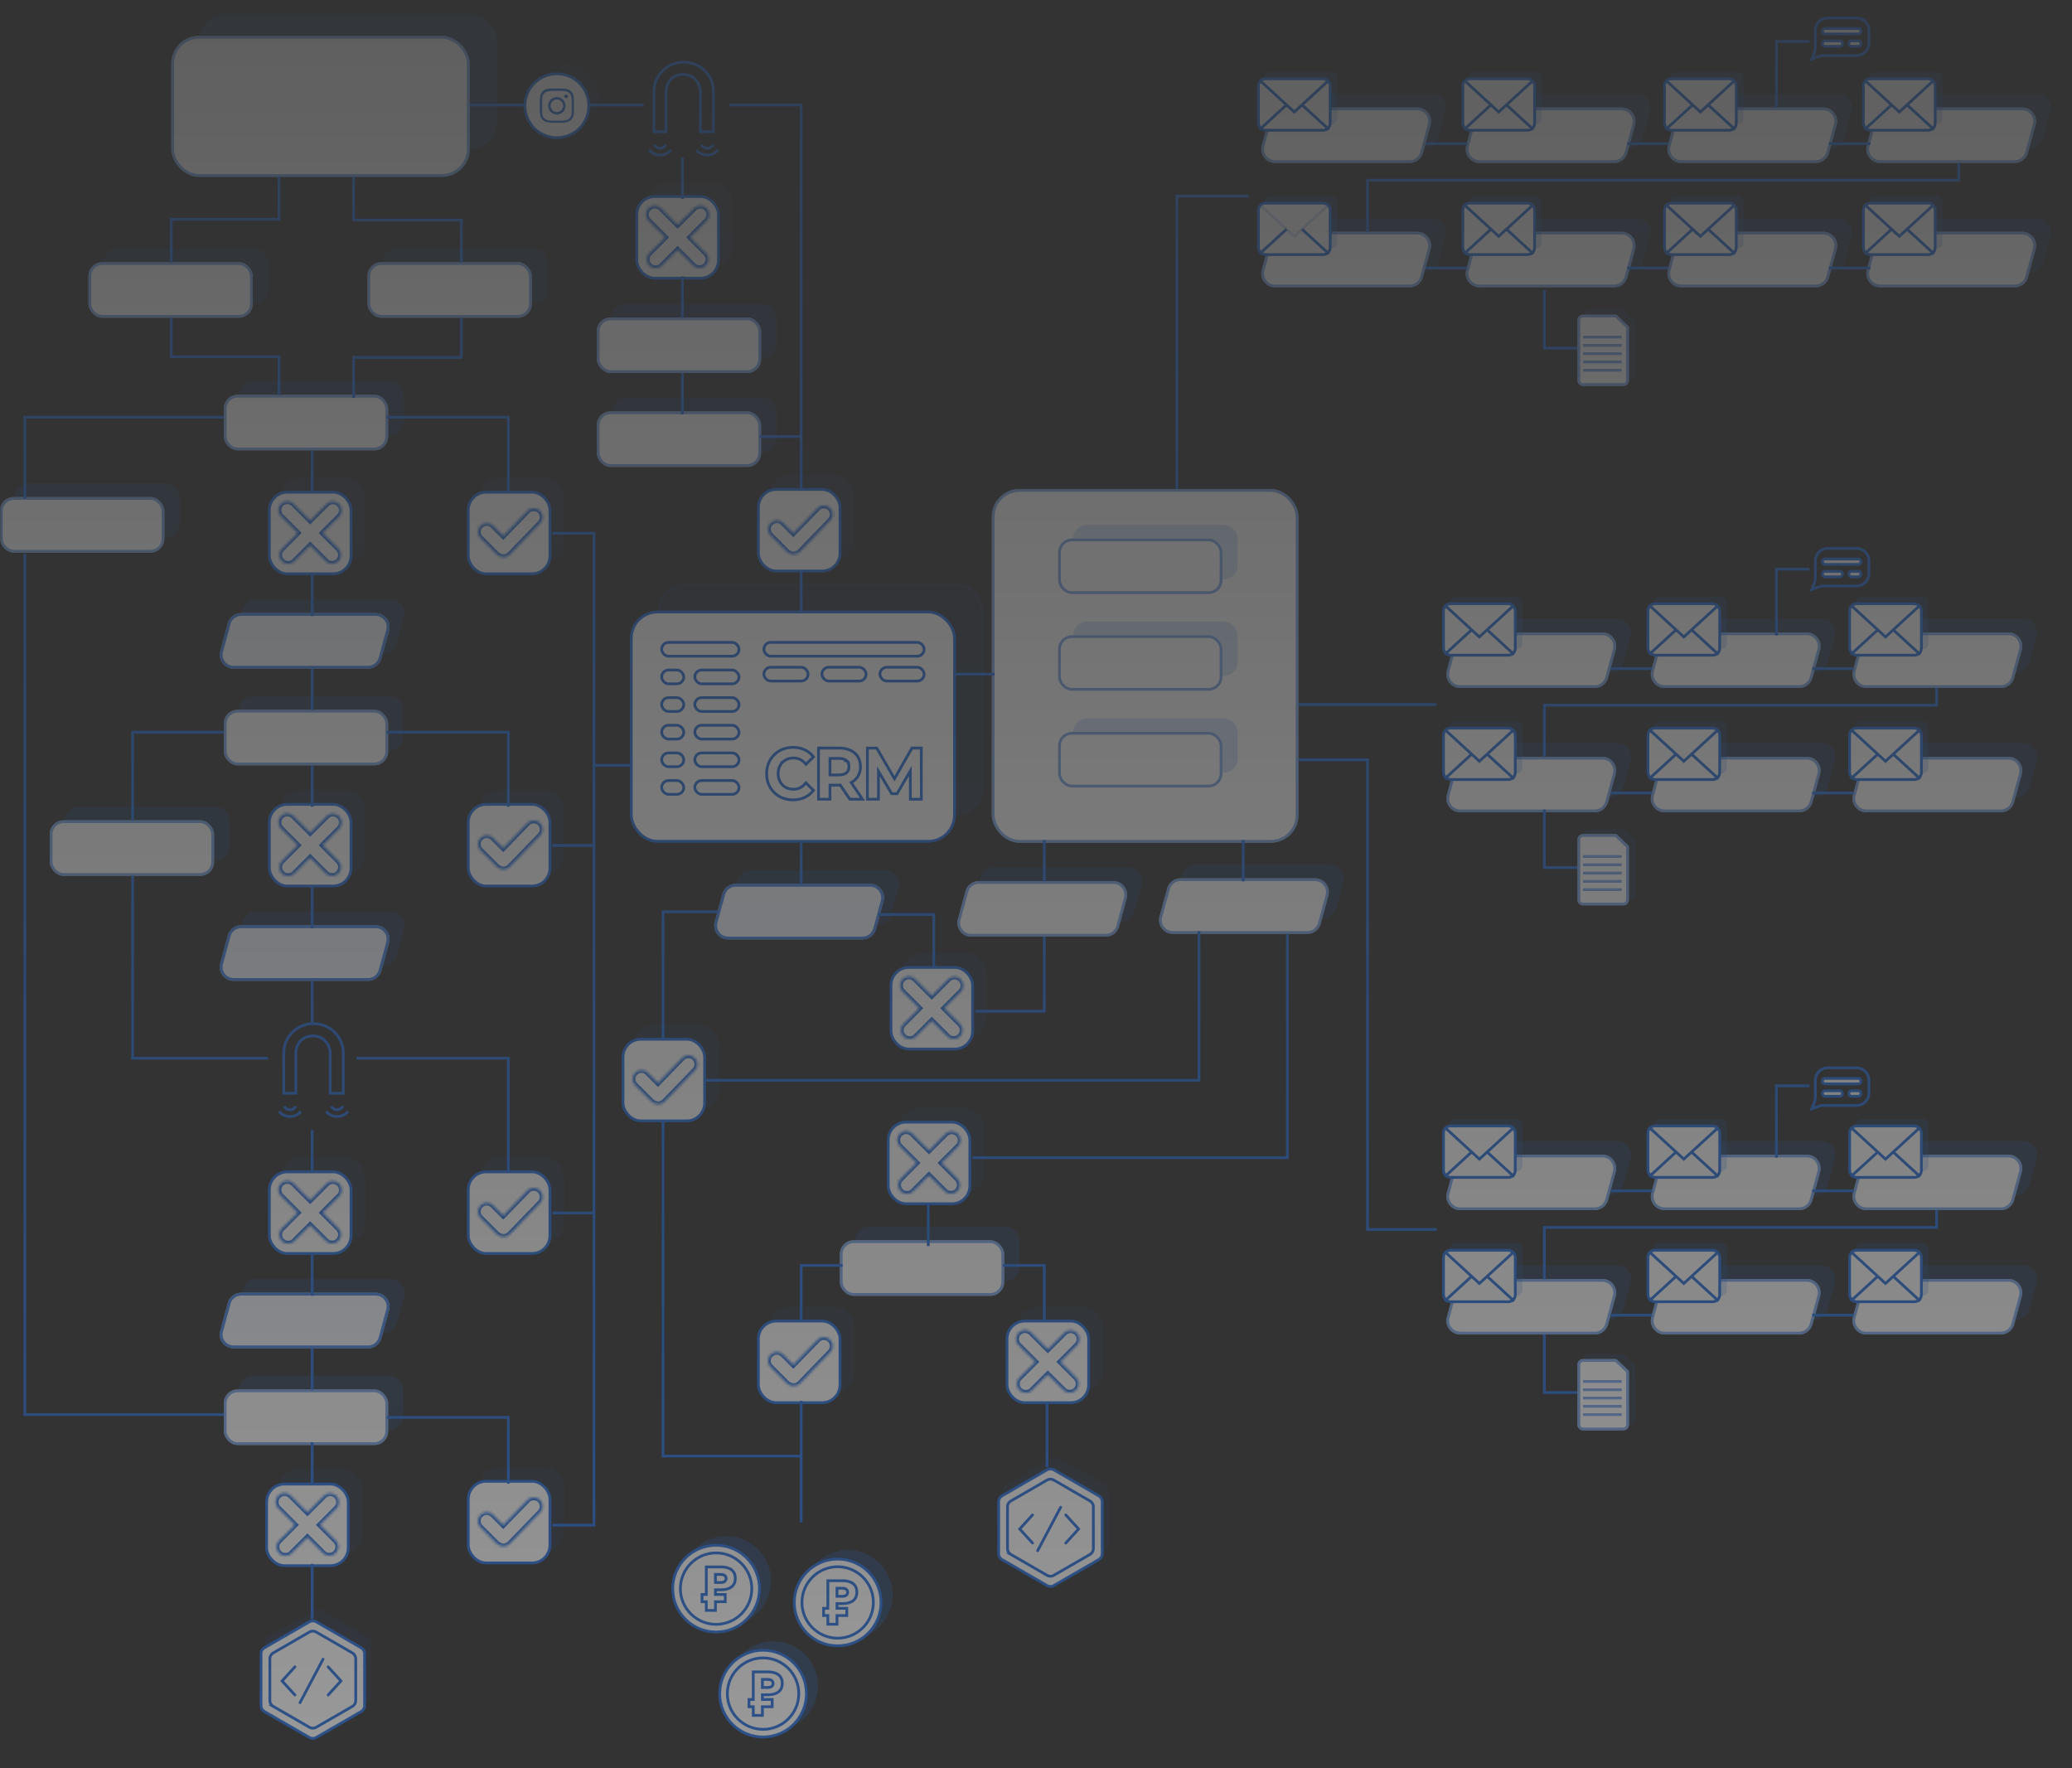 <svg width="750" height="640" fill="none" xmlns="http://www.w3.org/2000/svg"><rect width="100%" height="100%" fill="#333333" stroke="none"/><mask id="a" maskUnits="userSpaceOnUse" x="0" y="0" width="750" height="640"><path fill="url(#paint0_linear)" d="M0 0h750v640H0z"/></mask><g opacity=".5" mask="url(#a)"><rect opacity=".1" x="234.63" y="66" width="30.557" height="30.557" rx="7" fill="#246EDE"/><rect x="230.5" y="71.13" width="29.557" height="29.557" rx="6.5" fill="#fff" stroke="#246EDE"/><mask id="b" fill="#fff"><path fill-rule="evenodd" clip-rule="evenodd" d="M234.752 75.382a3.183 3.183 0 0 0 0 4.501l6.025 6.026-5.724 5.724a3.183 3.183 0 1 0 4.502 4.501l5.724-5.724 5.679 5.679a3.182 3.182 0 1 0 4.501-4.502l-5.679-5.678 5.98-5.98a3.183 3.183 0 0 0-4.501-4.502l-5.98 5.98-6.025-6.025a3.184 3.184 0 0 0-4.502 0z"/></mask><path fill-rule="evenodd" clip-rule="evenodd" d="M234.752 75.382a3.183 3.183 0 0 0 0 4.501l6.025 6.026-5.724 5.724a3.183 3.183 0 1 0 4.502 4.501l5.724-5.724 5.679 5.679a3.182 3.182 0 1 0 4.501-4.502l-5.679-5.678 5.98-5.98a3.183 3.183 0 0 0-4.501-4.502l-5.98 5.98-6.025-6.025a3.184 3.184 0 0 0-4.502 0z" fill="#fff"/><path d="M234.752 79.883l.707-.707-.707.707zm0-4.501l-.707-.707.707.707zm6.025 10.527l.707.707.707-.707-.707-.708-.707.708zm-5.724 5.724l.707.707-.707-.707zm0 4.501l.707-.707-.707.707zm10.226-5.724l.707-.707-.707-.707-.707.707.707.707zm10.18 1.177l.707-.707-.707.707zm-5.679-5.678l-.707-.708-.707.708.707.707.707-.707zm5.98-5.98l.707.707-.707-.707zm0-4.502l.707-.707-.707.707zm-4.501 0l.707.707-.707-.707zm-5.98 5.98l-.707.707.707.707.707-.707-.707-.707zm-6.025-6.025l-.707.707.707-.707zm-3.795 3.794a2.184 2.184 0 0 1 0-3.087l-1.414-1.414a4.182 4.182 0 0 0 0 5.916l1.414-1.415zm6.025 6.025l-6.025-6.025-1.414 1.415 6.025 6.025 1.414-1.415zm-5.724 7.139l5.724-5.724-1.414-1.415-5.724 5.725 1.414 1.414zm0 3.087a2.184 2.184 0 0 1 0-3.087l-1.414-1.415a4.184 4.184 0 0 0 0 5.916l1.414-1.414zm3.088 0a2.184 2.184 0 0 1-3.088 0l-1.414 1.414a4.183 4.183 0 0 0 5.916 0l-1.414-1.414zm5.724-5.724l-5.724 5.724 1.414 1.414 5.724-5.724-1.414-1.414zm7.093 5.679l-5.679-5.679-1.414 1.414 5.678 5.68 1.415-1.415zm3.087 0a2.183 2.183 0 0 1-3.087 0l-1.415 1.414a4.184 4.184 0 0 0 5.916 0l-1.414-1.414zm0-3.088a2.182 2.182 0 0 1 0 3.088l1.414 1.414a4.182 4.182 0 0 0 0-5.916l-1.414 1.415zm-5.679-5.678l5.679 5.678 1.414-1.414-5.679-5.678-1.414 1.414zm5.98-7.394l-5.98 5.98 1.414 1.414 5.98-5.98-1.414-1.414zm0-3.088a2.182 2.182 0 0 1 0 3.088l1.414 1.414a4.182 4.182 0 0 0 0-5.916l-1.414 1.414zm-3.087 0a2.183 2.183 0 0 1 3.087 0l1.414-1.414a4.182 4.182 0 0 0-5.915 0l1.414 1.414zm-5.98 5.98l5.98-5.98-1.414-1.414-5.98 5.98 1.414 1.414zm-7.439-6.025l6.025 6.025 1.414-1.414-6.025-6.025-1.414 1.414zm-3.088 0a2.184 2.184 0 0 1 3.088 0l1.414-1.414a4.183 4.183 0 0 0-5.916 0l1.414 1.414z" fill="#246EDE" mask="url(#b)"/><rect opacity=".1" x="101.63" y="286" width="30.557" height="30.557" rx="7" fill="#246EDE"/><rect x="97.5" y="291.13" width="29.557" height="29.557" rx="6.5" fill="#fff" stroke="#246EDE"/><mask id="c" fill="#fff"><path fill-rule="evenodd" clip-rule="evenodd" d="M101.752 295.382a3.183 3.183 0 0 0 0 4.501l6.025 6.026-5.724 5.724a3.183 3.183 0 1 0 4.502 4.501l5.724-5.724 5.679 5.679a3.183 3.183 0 1 0 4.501-4.502l-5.679-5.678 5.98-5.98a3.184 3.184 0 0 0-4.501-4.502l-5.98 5.98-6.025-6.025a3.184 3.184 0 0 0-4.502 0z"/></mask><path fill-rule="evenodd" clip-rule="evenodd" d="M101.752 295.382a3.183 3.183 0 0 0 0 4.501l6.025 6.026-5.724 5.724a3.183 3.183 0 1 0 4.502 4.501l5.724-5.724 5.679 5.679a3.183 3.183 0 1 0 4.501-4.502l-5.679-5.678 5.98-5.98a3.184 3.184 0 0 0-4.501-4.502l-5.98 5.98-6.025-6.025a3.184 3.184 0 0 0-4.502 0z" fill="#fff"/><path d="M101.752 299.883l.707-.707-.707.707zm0-4.501l-.707-.707.707.707zm6.025 10.527l.707.707.708-.707-.708-.707-.707.707zm-5.724 5.724l.707.707-.707-.707zm0 4.501l.707-.707-.707.707zm10.226-5.724l.707-.707-.707-.707-.707.707.707.707zm10.18 1.177l.707-.707-.707.707zm-5.679-5.678l-.707-.707-.707.707.707.707.707-.707zm5.98-5.98l.707.707-.707-.707zm0-4.502l.707-.707-.707.707zm-4.501 0l.707.707-.707-.707zm-5.98 5.98l-.707.707.707.707.707-.707-.707-.707zm-6.025-6.025l-.707.707.707-.707zm-3.795 3.794a2.184 2.184 0 0 1 0-3.087l-1.414-1.414a4.183 4.183 0 0 0 0 5.916l1.414-1.415zm6.025 6.026l-6.025-6.026-1.414 1.415 6.025 6.025 1.414-1.414zm-5.724 7.138l5.724-5.724-1.414-1.414-5.724 5.724 1.414 1.414zm0 3.087a2.184 2.184 0 0 1 0-3.087l-1.414-1.414a4.183 4.183 0 0 0 0 5.915l1.414-1.414zm3.088 0a2.183 2.183 0 0 1-3.088 0l-1.414 1.414a4.183 4.183 0 0 0 5.916 0l-1.414-1.414zm5.724-5.724l-5.724 5.724 1.414 1.414 5.724-5.724-1.414-1.414zm7.093 5.679l-5.679-5.679-1.414 1.414 5.679 5.679 1.414-1.414zm3.087 0a2.184 2.184 0 0 1-3.087 0l-1.414 1.414a4.181 4.181 0 0 0 5.915 0l-1.414-1.414zm0-3.087a2.182 2.182 0 0 1 0 3.087l1.414 1.414a4.183 4.183 0 0 0 0-5.916l-1.414 1.415zm-5.679-5.679l5.679 5.679 1.414-1.415-5.679-5.678-1.414 1.414zm5.98-7.394l-5.98 5.98 1.414 1.414 5.98-5.98-1.414-1.414zm0-3.088a2.183 2.183 0 0 1 0 3.088l1.414 1.414a4.183 4.183 0 0 0 0-5.916l-1.414 1.414zm-3.087 0a2.184 2.184 0 0 1 3.087 0l1.414-1.414a4.181 4.181 0 0 0-5.915 0l1.414 1.414zm-5.98 5.98l5.98-5.98-1.414-1.414-5.98 5.98 1.414 1.414zm-7.439-6.025l6.025 6.025 1.414-1.414-6.025-6.025-1.414 1.414zm-3.088 0a2.183 2.183 0 0 1 3.088 0l1.414-1.414a4.183 4.183 0 0 0-5.916 0l1.414 1.414z" fill="#246EDE" mask="url(#c)"/><rect opacity=".1" x="326.63" y="345" width="30.557" height="30.557" rx="7" fill="#246EDE"/><rect x="322.5" y="350.13" width="29.557" height="29.557" rx="6.5" fill="#fff" stroke="#246EDE"/><mask id="d" fill="#fff"><path fill-rule="evenodd" clip-rule="evenodd" d="M326.752 354.382a3.183 3.183 0 0 0 0 4.501l6.025 6.026-5.724 5.724a3.183 3.183 0 1 0 4.502 4.501l5.724-5.724 5.679 5.679a3.183 3.183 0 1 0 4.501-4.502l-5.679-5.678 5.98-5.98a3.184 3.184 0 0 0-4.501-4.502l-5.98 5.98-6.025-6.025a3.184 3.184 0 0 0-4.502 0z"/></mask><path fill-rule="evenodd" clip-rule="evenodd" d="M326.752 354.382a3.183 3.183 0 0 0 0 4.501l6.025 6.026-5.724 5.724a3.183 3.183 0 1 0 4.502 4.501l5.724-5.724 5.679 5.679a3.183 3.183 0 1 0 4.501-4.502l-5.679-5.678 5.98-5.98a3.184 3.184 0 0 0-4.501-4.502l-5.98 5.98-6.025-6.025a3.184 3.184 0 0 0-4.502 0z" fill="#fff"/><path d="M326.752 358.883l.707-.707-.707.707zm0-4.501l-.707-.707.707.707zm6.025 10.527l.707.707.708-.707-.708-.707-.707.707zm-5.724 5.724l.707.707-.707-.707zm0 4.501l.707-.707-.707.707zm10.226-5.724l.707-.707-.707-.707-.707.707.707.707zm10.18 1.177l.707-.707-.707.707zm-5.679-5.678l-.707-.707-.707.707.707.707.707-.707zm5.98-5.98l.707.707-.707-.707zm0-4.502l.707-.707-.707.707zm-4.501 0l.707.707-.707-.707zm-5.98 5.98l-.707.707.707.707.707-.707-.707-.707zm-6.025-6.025l-.707.707.707-.707zm-3.795 3.794a2.184 2.184 0 0 1 0-3.087l-1.414-1.414a4.183 4.183 0 0 0 0 5.916l1.414-1.415zm6.025 6.026l-6.025-6.026-1.414 1.415 6.025 6.025 1.414-1.414zm-5.724 7.138l5.724-5.724-1.414-1.414-5.724 5.724 1.414 1.414zm0 3.087a2.184 2.184 0 0 1 0-3.087l-1.414-1.414a4.183 4.183 0 0 0 0 5.915l1.414-1.414zm3.088 0a2.183 2.183 0 0 1-3.088 0l-1.414 1.414a4.183 4.183 0 0 0 5.916 0l-1.414-1.414zm5.724-5.724l-5.724 5.724 1.414 1.414 5.724-5.724-1.414-1.414zm7.093 5.679l-5.679-5.679-1.414 1.414 5.679 5.679 1.414-1.414zm3.087 0a2.184 2.184 0 0 1-3.087 0l-1.414 1.414a4.181 4.181 0 0 0 5.915 0l-1.414-1.414zm0-3.087a2.182 2.182 0 0 1 0 3.087l1.414 1.414a4.183 4.183 0 0 0 0-5.916l-1.414 1.415zm-5.679-5.679l5.679 5.679 1.414-1.415-5.679-5.678-1.414 1.414zm5.98-7.394l-5.98 5.98 1.414 1.414 5.98-5.98-1.414-1.414zm0-3.088a2.183 2.183 0 0 1 0 3.088l1.414 1.414a4.183 4.183 0 0 0 0-5.916l-1.414 1.414zm-3.087 0a2.184 2.184 0 0 1 3.087 0l1.414-1.414a4.181 4.181 0 0 0-5.915 0l1.414 1.414zm-5.98 5.98l5.98-5.98-1.414-1.414-5.98 5.98 1.414 1.414zm-7.439-6.025l6.025 6.025 1.414-1.414-6.025-6.025-1.414 1.414zm-3.088 0a2.183 2.183 0 0 1 3.088 0l1.414-1.414a4.183 4.183 0 0 0-5.916 0l1.414 1.414z" fill="#246EDE" mask="url(#d)"/><rect opacity=".1" x="325.63" y="401" width="30.557" height="30.557" rx="7" fill="#246EDE"/><rect x="321.5" y="406.13" width="29.557" height="29.557" rx="6.5" fill="#fff" stroke="#246EDE"/><mask id="e" fill="#fff"><path fill-rule="evenodd" clip-rule="evenodd" d="M325.752 410.382a3.183 3.183 0 0 0 0 4.501l6.025 6.026-5.724 5.724a3.183 3.183 0 1 0 4.502 4.501l5.724-5.724 5.679 5.679a3.183 3.183 0 1 0 4.501-4.502l-5.679-5.678 5.98-5.98a3.184 3.184 0 0 0-4.501-4.502l-5.98 5.98-6.025-6.025a3.184 3.184 0 0 0-4.502 0z"/></mask><path fill-rule="evenodd" clip-rule="evenodd" d="M325.752 410.382a3.183 3.183 0 0 0 0 4.501l6.025 6.026-5.724 5.724a3.183 3.183 0 1 0 4.502 4.501l5.724-5.724 5.679 5.679a3.183 3.183 0 1 0 4.501-4.502l-5.679-5.678 5.98-5.98a3.184 3.184 0 0 0-4.501-4.502l-5.98 5.98-6.025-6.025a3.184 3.184 0 0 0-4.502 0z" fill="#fff"/><path d="M325.752 414.883l.707-.707-.707.707zm0-4.501l-.707-.707.707.707zm6.025 10.527l.707.707.708-.707-.708-.707-.707.707zm-5.724 5.724l.707.707-.707-.707zm0 4.501l.707-.707-.707.707zm10.226-5.724l.707-.707-.707-.707-.707.707.707.707zm10.18 1.177l.707-.707-.707.707zm-5.679-5.678l-.707-.707-.707.707.707.707.707-.707zm5.98-5.98l.707.707-.707-.707zm0-4.502l.707-.707-.707.707zm-4.501 0l.707.707-.707-.707zm-5.98 5.98l-.707.707.707.707.707-.707-.707-.707zm-6.025-6.025l-.707.707.707-.707zm-3.795 3.794a2.184 2.184 0 0 1 0-3.087l-1.414-1.414a4.183 4.183 0 0 0 0 5.916l1.414-1.415zm6.025 6.026l-6.025-6.026-1.414 1.415 6.025 6.025 1.414-1.414zm-5.724 7.138l5.724-5.724-1.414-1.414-5.724 5.724 1.414 1.414zm0 3.087a2.184 2.184 0 0 1 0-3.087l-1.414-1.414a4.183 4.183 0 0 0 0 5.915l1.414-1.414zm3.088 0a2.183 2.183 0 0 1-3.088 0l-1.414 1.414a4.183 4.183 0 0 0 5.916 0l-1.414-1.414zm5.724-5.724l-5.724 5.724 1.414 1.414 5.724-5.724-1.414-1.414zm7.093 5.679l-5.679-5.679-1.414 1.414 5.679 5.679 1.414-1.414zm3.087 0a2.184 2.184 0 0 1-3.087 0l-1.414 1.414a4.181 4.181 0 0 0 5.915 0l-1.414-1.414zm0-3.087a2.182 2.182 0 0 1 0 3.087l1.414 1.414a4.183 4.183 0 0 0 0-5.916l-1.414 1.415zm-5.679-5.679l5.679 5.679 1.414-1.415-5.679-5.678-1.414 1.414zm5.98-7.394l-5.98 5.98 1.414 1.414 5.98-5.98-1.414-1.414zm0-3.088a2.183 2.183 0 0 1 0 3.088l1.414 1.414a4.183 4.183 0 0 0 0-5.916l-1.414 1.414zm-3.087 0a2.184 2.184 0 0 1 3.087 0l1.414-1.414a4.181 4.181 0 0 0-5.915 0l1.414 1.414zm-5.98 5.98l5.98-5.98-1.414-1.414-5.98 5.98 1.414 1.414zm-7.439-6.025l6.025 6.025 1.414-1.414-6.025-6.025-1.414 1.414zm-3.088 0a2.183 2.183 0 0 1 3.088 0l1.414-1.414a4.183 4.183 0 0 0-5.916 0l1.414 1.414z" fill="#246EDE" mask="url(#e)"/><rect opacity=".1" x="101.63" y="173" width="30.557" height="30.557" rx="7" fill="#246EDE"/><rect x="97.5" y="178.13" width="29.557" height="29.557" rx="6.5" fill="#fff" stroke="#246EDE"/><mask id="f" fill="#fff"><path fill-rule="evenodd" clip-rule="evenodd" d="M101.752 182.382a3.183 3.183 0 0 0 0 4.501l6.025 6.026-5.724 5.724a3.183 3.183 0 1 0 4.502 4.501l5.724-5.724 5.679 5.679a3.183 3.183 0 1 0 4.501-4.502l-5.679-5.678 5.98-5.98a3.184 3.184 0 0 0-4.501-4.502l-5.98 5.98-6.025-6.025a3.184 3.184 0 0 0-4.502 0z"/></mask><path fill-rule="evenodd" clip-rule="evenodd" d="M101.752 182.382a3.183 3.183 0 0 0 0 4.501l6.025 6.026-5.724 5.724a3.183 3.183 0 1 0 4.502 4.501l5.724-5.724 5.679 5.679a3.183 3.183 0 1 0 4.501-4.502l-5.679-5.678 5.98-5.98a3.184 3.184 0 0 0-4.501-4.502l-5.98 5.98-6.025-6.025a3.184 3.184 0 0 0-4.502 0z" fill="#fff"/><path d="M101.752 186.883l.707-.707-.707.707zm0-4.501l-.707-.707.707.707zm6.025 10.527l.707.707.708-.707-.708-.707-.707.707zm-5.724 5.724l.707.707-.707-.707zm0 4.501l.707-.707-.707.707zm10.226-5.724l.707-.707-.707-.707-.707.707.707.707zm10.18 1.177l.707-.707-.707.707zm-5.679-5.678l-.707-.707-.707.707.707.707.707-.707zm5.98-5.98l.707.707-.707-.707zm0-4.502l.707-.707-.707.707zm-4.501 0l.707.707-.707-.707zm-5.98 5.98l-.707.707.707.707.707-.707-.707-.707zm-6.025-6.025l-.707.707.707-.707zm-3.795 3.794a2.184 2.184 0 0 1 0-3.087l-1.414-1.414a4.183 4.183 0 0 0 0 5.916l1.414-1.415zm6.025 6.026l-6.025-6.026-1.414 1.415 6.025 6.025 1.414-1.414zm-5.724 7.138l5.724-5.724-1.414-1.414-5.724 5.724 1.414 1.414zm0 3.087a2.184 2.184 0 0 1 0-3.087l-1.414-1.414a4.183 4.183 0 0 0 0 5.915l1.414-1.414zm3.088 0a2.183 2.183 0 0 1-3.088 0l-1.414 1.414a4.183 4.183 0 0 0 5.916 0l-1.414-1.414zm5.724-5.724l-5.724 5.724 1.414 1.414 5.724-5.724-1.414-1.414zm7.093 5.679l-5.679-5.679-1.414 1.414 5.679 5.679 1.414-1.414zm3.087 0a2.184 2.184 0 0 1-3.087 0l-1.414 1.414a4.181 4.181 0 0 0 5.915 0l-1.414-1.414zm0-3.087a2.182 2.182 0 0 1 0 3.087l1.414 1.414a4.183 4.183 0 0 0 0-5.916l-1.414 1.415zm-5.679-5.679l5.679 5.679 1.414-1.415-5.679-5.678-1.414 1.414zm5.98-7.394l-5.98 5.98 1.414 1.414 5.98-5.98-1.414-1.414zm0-3.088a2.183 2.183 0 0 1 0 3.088l1.414 1.414a4.183 4.183 0 0 0 0-5.916l-1.414 1.414zm-3.087 0a2.184 2.184 0 0 1 3.087 0l1.414-1.414a4.181 4.181 0 0 0-5.915 0l1.414 1.414zm-5.98 5.98l5.98-5.98-1.414-1.414-5.98 5.98 1.414 1.414zm-7.439-6.025l6.025 6.025 1.414-1.414-6.025-6.025-1.414 1.414zm-3.088 0a2.183 2.183 0 0 1 3.088 0l1.414-1.414a4.183 4.183 0 0 0-5.916 0l1.414 1.414z" fill="#246EDE" mask="url(#f)"/><rect opacity=".1" x="173.63" y="173" width="30.557" height="30.557" rx="7" fill="#246EDE"/><rect x="169.5" y="178.13" width="29.557" height="29.557" rx="6.5" fill="#fff" stroke="#246EDE"/><mask id="g" fill="#fff"><path fill-rule="evenodd" clip-rule="evenodd" d="M195.447 184.932a3.183 3.183 0 0 0-4.535.034l-8.754 9.02-3.724-3.724a3.184 3.184 0 0 0-4.502 4.502l5.811 5.811c.276.276.59.49.926.644a3.184 3.184 0 0 0 3.868-.545l10.943-11.275a3.182 3.182 0 0 0-.033-4.467z"/></mask><path fill-rule="evenodd" clip-rule="evenodd" d="M195.447 184.932a3.183 3.183 0 0 0-4.535.034l-8.754 9.02-3.724-3.724a3.184 3.184 0 0 0-4.502 4.502l5.811 5.811c.276.276.59.49.926.644a3.184 3.184 0 0 0 3.868-.545l10.943-11.275a3.182 3.182 0 0 0-.033-4.467z" fill="#fff"/><path d="M190.912 184.966l-.717-.696.717.696zm4.535-.034l-.707.707.707-.707zm-13.289 9.054l-.707.707.718.718.707-.728-.718-.697zm-8.226-3.724l.707.707-.707-.707zm0 4.502l.707-.708-.707.708zm5.811 5.811l.707-.708-.707.708zm.926.644l.498-.867-.04-.023-.042-.02-.416.91zm3.868-.545l.718.697-.718-.697zm10.943-11.275l.718.697-.718-.697zm-3.85-3.736a2.183 2.183 0 0 1 3.11-.024l1.414-1.414a4.182 4.182 0 0 0-5.959.045l1.435 1.393zm-8.754 9.02l8.754-9.02-1.435-1.393-8.755 9.02 1.436 1.393zm-5.149-3.714l3.724 3.724 1.414-1.414-3.724-3.724-1.414 1.414zm-3.088 0a2.185 2.185 0 0 1 3.088 0l1.414-1.414a4.183 4.183 0 0 0-5.916 0l1.414 1.414zm0 3.087a2.184 2.184 0 0 1 0-3.087l-1.414-1.414a4.184 4.184 0 0 0 0 5.916l1.414-1.415zm5.811 5.811l-5.811-5.811-1.414 1.415 5.811 5.811 1.414-1.415zm.635.442a2.16 2.16 0 0 1-.635-.442l-1.414 1.415c.362.361.775.644 1.217.846l.832-1.819zm2.735-.331a2.186 2.186 0 0 1-2.653.374l-.997 1.734a4.187 4.187 0 0 0 5.085-.715l-1.435-1.393zm10.943-11.275l-10.943 11.275 1.435 1.393 10.943-11.275-1.435-1.393zm-.023-3.064c.843.844.853 2.208.023 3.064l1.435 1.393a4.183 4.183 0 0 0-.044-5.871l-1.414 1.414z" fill="#246EDE" mask="url(#g)"/><rect opacity=".1" x="229.63" y="371" width="30.557" height="30.557" rx="7" fill="#246EDE"/><rect x="225.5" y="376.13" width="29.557" height="29.557" rx="6.5" fill="#fff" stroke="#246EDE"/><mask id="h" fill="#fff"><path fill-rule="evenodd" clip-rule="evenodd" d="M251.447 382.932a3.183 3.183 0 0 0-4.535.034l-8.754 9.02-3.724-3.724a3.184 3.184 0 0 0-4.502 4.502l5.811 5.811c.276.276.59.49.926.644a3.184 3.184 0 0 0 3.868-.545l10.943-11.275a3.182 3.182 0 0 0-.033-4.467z"/></mask><path fill-rule="evenodd" clip-rule="evenodd" d="M251.447 382.932a3.183 3.183 0 0 0-4.535.034l-8.754 9.02-3.724-3.724a3.184 3.184 0 0 0-4.502 4.502l5.811 5.811c.276.276.59.49.926.644a3.184 3.184 0 0 0 3.868-.545l10.943-11.275a3.182 3.182 0 0 0-.033-4.467z" fill="#fff"/><path d="M246.912 382.966l-.717-.696.717.696zm4.535-.034l-.707.707.707-.707zm-13.289 9.054l-.707.707.718.718.707-.728-.718-.697zm-8.226-3.724l.707.707-.707-.707zm0 4.502l.707-.708-.707.708zm5.811 5.811l.707-.708-.707.708zm.926.644l.498-.867-.04-.023-.042-.02-.416.91zm3.868-.545l.718.697-.718-.697zm10.943-11.275l.718.697-.718-.697zm-3.85-3.736a2.183 2.183 0 0 1 3.11-.024l1.414-1.414a4.182 4.182 0 0 0-5.959.045l1.435 1.393zm-8.754 9.02l8.754-9.02-1.435-1.393-8.755 9.02 1.436 1.393zm-5.149-3.714l3.724 3.724 1.414-1.414-3.724-3.724-1.414 1.414zm-3.088 0a2.185 2.185 0 0 1 3.088 0l1.414-1.414a4.183 4.183 0 0 0-5.916 0l1.414 1.414zm0 3.087a2.184 2.184 0 0 1 0-3.087l-1.414-1.414a4.184 4.184 0 0 0 0 5.916l1.414-1.415zm5.811 5.811l-5.811-5.811-1.414 1.415 5.811 5.811 1.414-1.415zm.635.442a2.16 2.16 0 0 1-.635-.442l-1.414 1.415c.362.361.775.644 1.217.846l.832-1.819zm2.735-.331a2.186 2.186 0 0 1-2.653.374l-.997 1.734a4.187 4.187 0 0 0 5.085-.715l-1.435-1.393zm10.943-11.275l-10.943 11.275 1.435 1.393 10.943-11.275-1.435-1.393zm-.023-3.064c.843.844.853 2.208.023 3.064l1.435 1.393a4.183 4.183 0 0 0-.044-5.871l-1.414 1.414z" fill="#246EDE" mask="url(#h)"/><rect opacity=".1" x="278.63" y="473" width="30.557" height="30.557" rx="7" fill="#246EDE"/><rect x="274.5" y="478.13" width="29.557" height="29.557" rx="6.5" fill="#fff" stroke="#246EDE"/><mask id="i" fill="#fff"><path fill-rule="evenodd" clip-rule="evenodd" d="M300.447 484.932a3.183 3.183 0 0 0-4.535.034l-8.754 9.02-3.724-3.724a3.184 3.184 0 0 0-4.502 4.502l5.811 5.811c.276.276.59.49.926.644a3.184 3.184 0 0 0 3.868-.545l10.943-11.275a3.182 3.182 0 0 0-.033-4.467z"/></mask><path fill-rule="evenodd" clip-rule="evenodd" d="M300.447 484.932a3.183 3.183 0 0 0-4.535.034l-8.754 9.02-3.724-3.724a3.184 3.184 0 0 0-4.502 4.502l5.811 5.811c.276.276.59.49.926.644a3.184 3.184 0 0 0 3.868-.545l10.943-11.275a3.182 3.182 0 0 0-.033-4.467z" fill="#fff"/><path d="M295.912 484.966l-.717-.696.717.696zm4.535-.034l-.707.707.707-.707zm-13.289 9.054l-.707.707.718.718.707-.728-.718-.697zm-8.226-3.724l.707.707-.707-.707zm0 4.502l.707-.708-.707.708zm5.811 5.811l.707-.708-.707.708zm.926.644l.498-.867-.04-.023-.042-.02-.416.91zm3.868-.545l.718.697-.718-.697zm10.943-11.275l.718.697-.718-.697zm-3.85-3.736a2.183 2.183 0 0 1 3.11-.024l1.414-1.414a4.182 4.182 0 0 0-5.959.045l1.435 1.393zm-8.754 9.02l8.754-9.02-1.435-1.393-8.755 9.02 1.436 1.393zm-5.149-3.714l3.724 3.724 1.414-1.414-3.724-3.724-1.414 1.414zm-3.088 0a2.185 2.185 0 0 1 3.088 0l1.414-1.414a4.183 4.183 0 0 0-5.916 0l1.414 1.414zm0 3.087a2.184 2.184 0 0 1 0-3.087l-1.414-1.414a4.184 4.184 0 0 0 0 5.916l1.414-1.415zm5.811 5.811l-5.811-5.811-1.414 1.415 5.811 5.811 1.414-1.415zm.635.442a2.16 2.16 0 0 1-.635-.442l-1.414 1.415c.362.361.775.644 1.217.846l.832-1.819zm2.735-.331a2.186 2.186 0 0 1-2.653.374l-.997 1.734a4.187 4.187 0 0 0 5.085-.715l-1.435-1.393zm10.943-11.275l-10.943 11.275 1.435 1.393 10.943-11.275-1.435-1.393zm-.023-3.064c.843.844.853 2.208.023 3.064l1.435 1.393a4.183 4.183 0 0 0-.044-5.871l-1.414 1.414z" fill="#246EDE" mask="url(#i)"/><rect opacity=".1" x="278.63" y="172" width="30.557" height="30.557" rx="7" fill="#246EDE"/><rect x="274.5" y="177.13" width="29.557" height="29.557" rx="6.5" fill="#fff" stroke="#246EDE"/><mask id="j" fill="#fff"><path fill-rule="evenodd" clip-rule="evenodd" d="M300.447 183.932a3.183 3.183 0 0 0-4.535.034l-8.754 9.02-3.724-3.724a3.184 3.184 0 0 0-4.502 4.502l5.811 5.811c.276.276.59.49.926.644a3.184 3.184 0 0 0 3.868-.545l10.943-11.275a3.182 3.182 0 0 0-.033-4.467z"/></mask><path fill-rule="evenodd" clip-rule="evenodd" d="M300.447 183.932a3.183 3.183 0 0 0-4.535.034l-8.754 9.02-3.724-3.724a3.184 3.184 0 0 0-4.502 4.502l5.811 5.811c.276.276.59.49.926.644a3.184 3.184 0 0 0 3.868-.545l10.943-11.275a3.182 3.182 0 0 0-.033-4.467z" fill="#fff"/><path d="M295.912 183.966l-.717-.696.717.696zm4.535-.034l-.707.707.707-.707zm-13.289 9.054l-.707.707.718.718.707-.728-.718-.697zm-8.226-3.724l.707.707-.707-.707zm0 4.502l.707-.708-.707.708zm5.811 5.811l.707-.708-.707.708zm.926.644l.498-.867-.04-.023-.042-.02-.416.91zm3.868-.545l.718.697-.718-.697zm10.943-11.275l.718.697-.718-.697zm-3.85-3.736a2.183 2.183 0 0 1 3.11-.024l1.414-1.414a4.182 4.182 0 0 0-5.959.045l1.435 1.393zm-8.754 9.02l8.754-9.02-1.435-1.393-8.755 9.02 1.436 1.393zm-5.149-3.714l3.724 3.724 1.414-1.414-3.724-3.724-1.414 1.414zm-3.088 0a2.185 2.185 0 0 1 3.088 0l1.414-1.414a4.183 4.183 0 0 0-5.916 0l1.414 1.414zm0 3.087a2.184 2.184 0 0 1 0-3.087l-1.414-1.414a4.184 4.184 0 0 0 0 5.916l1.414-1.415zm5.811 5.811l-5.811-5.811-1.414 1.415 5.811 5.811 1.414-1.415zm.635.442a2.16 2.16 0 0 1-.635-.442l-1.414 1.415c.362.361.775.644 1.217.846l.832-1.819zm2.735-.331a2.186 2.186 0 0 1-2.653.374l-.997 1.734a4.187 4.187 0 0 0 5.085-.715l-1.435-1.393zm10.943-11.275l-10.943 11.275 1.435 1.393 10.943-11.275-1.435-1.393zm-.023-3.064c.843.844.853 2.208.023 3.064l1.435 1.393a4.183 4.183 0 0 0-.044-5.871l-1.414 1.414z" fill="#246EDE" mask="url(#j)"/><rect opacity=".1" x="173.63" y="286" width="30.557" height="30.557" rx="7" fill="#246EDE"/><rect x="169.5" y="291.13" width="29.557" height="29.557" rx="6.5" fill="#fff" stroke="#246EDE"/><mask id="k" fill="#fff"><path fill-rule="evenodd" clip-rule="evenodd" d="M195.447 297.932a3.183 3.183 0 0 0-4.535.034l-8.754 9.02-3.724-3.724a3.184 3.184 0 0 0-4.502 4.502l5.811 5.811c.276.276.59.49.926.644a3.184 3.184 0 0 0 3.868-.545l10.943-11.275a3.182 3.182 0 0 0-.033-4.467z"/></mask><path fill-rule="evenodd" clip-rule="evenodd" d="M195.447 297.932a3.183 3.183 0 0 0-4.535.034l-8.754 9.02-3.724-3.724a3.184 3.184 0 0 0-4.502 4.502l5.811 5.811c.276.276.59.49.926.644a3.184 3.184 0 0 0 3.868-.545l10.943-11.275a3.182 3.182 0 0 0-.033-4.467z" fill="#fff"/><path d="M190.912 297.966l-.717-.696.717.696zm4.535-.034l-.707.707.707-.707zm-13.289 9.054l-.707.707.718.718.707-.728-.718-.697zm-8.226-3.724l.707.707-.707-.707zm0 4.502l.707-.708-.707.708zm5.811 5.811l.707-.708-.707.708zm.926.644l.498-.867-.04-.023-.042-.02-.416.91zm3.868-.545l.718.697-.718-.697zm10.943-11.275l.718.697-.718-.697zm-3.85-3.736a2.183 2.183 0 0 1 3.11-.024l1.414-1.414a4.182 4.182 0 0 0-5.959.045l1.435 1.393zm-8.754 9.02l8.754-9.02-1.435-1.393-8.755 9.02 1.436 1.393zm-5.149-3.714l3.724 3.724 1.414-1.414-3.724-3.724-1.414 1.414zm-3.088 0a2.185 2.185 0 0 1 3.088 0l1.414-1.414a4.183 4.183 0 0 0-5.916 0l1.414 1.414zm0 3.087a2.184 2.184 0 0 1 0-3.087l-1.414-1.414a4.184 4.184 0 0 0 0 5.916l1.414-1.415zm5.811 5.811l-5.811-5.811-1.414 1.415 5.811 5.811 1.414-1.415zm.635.442a2.16 2.16 0 0 1-.635-.442l-1.414 1.415c.362.361.775.644 1.217.846l.832-1.819zm2.735-.331a2.186 2.186 0 0 1-2.653.374l-.997 1.734a4.187 4.187 0 0 0 5.085-.715l-1.435-1.393zm10.943-11.275l-10.943 11.275 1.435 1.393 10.943-11.275-1.435-1.393zm-.023-3.064c.843.844.853 2.208.023 3.064l1.435 1.393a4.183 4.183 0 0 0-.044-5.871l-1.414 1.414z" fill="#246EDE" mask="url(#k)"/><rect opacity=".1" x="173.63" y="531" width="30.557" height="30.557" rx="7" fill="#246EDE"/><rect x="169.5" y="536.13" width="29.557" height="29.557" rx="6.5" fill="#fff" stroke="#246EDE"/><mask id="l" fill="#fff"><path fill-rule="evenodd" clip-rule="evenodd" d="M195.447 542.932a3.183 3.183 0 0 0-4.535.034l-8.754 9.02-3.724-3.724a3.184 3.184 0 0 0-4.502 4.502l5.811 5.811c.276.276.59.49.926.644a3.184 3.184 0 0 0 3.868-.545l10.943-11.275a3.182 3.182 0 0 0-.033-4.467z"/></mask><path fill-rule="evenodd" clip-rule="evenodd" d="M195.447 542.932a3.183 3.183 0 0 0-4.535.034l-8.754 9.02-3.724-3.724a3.184 3.184 0 0 0-4.502 4.502l5.811 5.811c.276.276.59.49.926.644a3.184 3.184 0 0 0 3.868-.545l10.943-11.275a3.182 3.182 0 0 0-.033-4.467z" fill="#fff"/><path d="M190.912 542.966l-.717-.696.717.696zm4.535-.034l-.707.707.707-.707zm-13.289 9.054l-.707.707.718.718.707-.728-.718-.697zm-8.226-3.724l.707.707-.707-.707zm0 4.502l.707-.708-.707.708zm5.811 5.811l.707-.708-.707.708zm.926.644l.498-.867-.04-.023-.042-.02-.416.91zm3.868-.545l.718.697-.718-.697zm10.943-11.275l.718.697-.718-.697zm-3.85-3.736a2.183 2.183 0 0 1 3.11-.024l1.414-1.414a4.182 4.182 0 0 0-5.959.045l1.435 1.393zm-8.754 9.02l8.754-9.02-1.435-1.393-8.755 9.02 1.436 1.393zm-5.149-3.714l3.724 3.724 1.414-1.414-3.724-3.724-1.414 1.414zm-3.088 0a2.185 2.185 0 0 1 3.088 0l1.414-1.414a4.183 4.183 0 0 0-5.916 0l1.414 1.414zm0 3.087a2.184 2.184 0 0 1 0-3.087l-1.414-1.414a4.184 4.184 0 0 0 0 5.916l1.414-1.415zm5.811 5.811l-5.811-5.811-1.414 1.415 5.811 5.811 1.414-1.415zm.635.442a2.16 2.16 0 0 1-.635-.442l-1.414 1.415c.362.361.775.644 1.217.846l.832-1.819zm2.735-.331a2.186 2.186 0 0 1-2.653.374l-.997 1.734a4.187 4.187 0 0 0 5.085-.715l-1.435-1.393zm10.943-11.275l-10.943 11.275 1.435 1.393 10.943-11.275-1.435-1.393zm-.023-3.064c.843.844.853 2.208.023 3.064l1.435 1.393a4.183 4.183 0 0 0-.044-5.871l-1.414 1.414z" fill="#246EDE" mask="url(#l)"/><rect opacity=".1" x="173.63" y="419" width="30.557" height="30.557" rx="7" fill="#246EDE"/><rect x="169.5" y="424.13" width="29.557" height="29.557" rx="6.5" fill="#fff" stroke="#246EDE"/><mask id="m" fill="#fff"><path fill-rule="evenodd" clip-rule="evenodd" d="M195.447 430.932a3.183 3.183 0 0 0-4.535.034l-8.754 9.02-3.724-3.724a3.184 3.184 0 0 0-4.502 4.502l5.811 5.811c.276.276.59.49.926.644a3.184 3.184 0 0 0 3.868-.545l10.943-11.275a3.182 3.182 0 0 0-.033-4.467z"/></mask><path fill-rule="evenodd" clip-rule="evenodd" d="M195.447 430.932a3.183 3.183 0 0 0-4.535.034l-8.754 9.02-3.724-3.724a3.184 3.184 0 0 0-4.502 4.502l5.811 5.811c.276.276.59.49.926.644a3.184 3.184 0 0 0 3.868-.545l10.943-11.275a3.182 3.182 0 0 0-.033-4.467z" fill="#fff"/><path d="M190.912 430.966l-.717-.696.717.696zm4.535-.034l-.707.707.707-.707zm-13.289 9.054l-.707.707.718.718.707-.728-.718-.697zm-8.226-3.724l.707.707-.707-.707zm0 4.502l.707-.708-.707.708zm5.811 5.811l.707-.708-.707.708zm.926.644l.498-.867-.04-.023-.042-.02-.416.91zm3.868-.545l.718.697-.718-.697zm10.943-11.275l.718.697-.718-.697zm-3.85-3.736a2.183 2.183 0 0 1 3.11-.024l1.414-1.414a4.182 4.182 0 0 0-5.959.045l1.435 1.393zm-8.754 9.02l8.754-9.02-1.435-1.393-8.755 9.02 1.436 1.393zm-5.149-3.714l3.724 3.724 1.414-1.414-3.724-3.724-1.414 1.414zm-3.088 0a2.185 2.185 0 0 1 3.088 0l1.414-1.414a4.183 4.183 0 0 0-5.916 0l1.414 1.414zm0 3.087a2.184 2.184 0 0 1 0-3.087l-1.414-1.414a4.184 4.184 0 0 0 0 5.916l1.414-1.415zm5.811 5.811l-5.811-5.811-1.414 1.415 5.811 5.811 1.414-1.415zm.635.442a2.16 2.16 0 0 1-.635-.442l-1.414 1.415c.362.361.775.644 1.217.846l.832-1.819zm2.735-.331a2.186 2.186 0 0 1-2.653.374l-.997 1.734a4.187 4.187 0 0 0 5.085-.715l-1.435-1.393zm10.943-11.275l-10.943 11.275 1.435 1.393 10.943-11.275-1.435-1.393zm-.023-3.064c.843.844.853 2.208.023 3.064l1.435 1.393a4.183 4.183 0 0 0-.044-5.871l-1.414 1.414z" fill="#246EDE" mask="url(#m)"/><rect opacity=".1" x="101.63" y="419" width="30.557" height="30.557" rx="7" fill="#246EDE"/><rect x="97.5" y="424.13" width="29.557" height="29.557" rx="6.5" fill="#fff" stroke="#246EDE"/><mask id="n" fill="#fff"><path fill-rule="evenodd" clip-rule="evenodd" d="M101.752 428.382a3.183 3.183 0 0 0 0 4.501l6.025 6.026-5.724 5.724a3.183 3.183 0 1 0 4.502 4.501l5.724-5.724 5.679 5.679a3.183 3.183 0 1 0 4.501-4.502l-5.679-5.678 5.98-5.98a3.184 3.184 0 0 0-4.501-4.502l-5.98 5.98-6.025-6.025a3.184 3.184 0 0 0-4.502 0z"/></mask><path fill-rule="evenodd" clip-rule="evenodd" d="M101.752 428.382a3.183 3.183 0 0 0 0 4.501l6.025 6.026-5.724 5.724a3.183 3.183 0 1 0 4.502 4.501l5.724-5.724 5.679 5.679a3.183 3.183 0 1 0 4.501-4.502l-5.679-5.678 5.98-5.98a3.184 3.184 0 0 0-4.501-4.502l-5.98 5.98-6.025-6.025a3.184 3.184 0 0 0-4.502 0z" fill="#fff"/><path d="M101.752 432.883l.707-.707-.707.707zm0-4.501l-.707-.707.707.707zm6.025 10.527l.707.707.708-.707-.708-.707-.707.707zm-5.724 5.724l.707.707-.707-.707zm0 4.501l.707-.707-.707.707zm10.226-5.724l.707-.707-.707-.707-.707.707.707.707zm10.18 1.177l.707-.707-.707.707zm-5.679-5.678l-.707-.707-.707.707.707.707.707-.707zm5.98-5.98l.707.707-.707-.707zm0-4.502l.707-.707-.707.707zm-4.501 0l.707.707-.707-.707zm-5.98 5.98l-.707.707.707.707.707-.707-.707-.707zm-6.025-6.025l-.707.707.707-.707zm-3.795 3.794a2.184 2.184 0 0 1 0-3.087l-1.414-1.414a4.183 4.183 0 0 0 0 5.916l1.414-1.415zm6.025 6.026l-6.025-6.026-1.414 1.415 6.025 6.025 1.414-1.414zm-5.724 7.138l5.724-5.724-1.414-1.414-5.724 5.724 1.414 1.414zm0 3.087a2.184 2.184 0 0 1 0-3.087l-1.414-1.414a4.183 4.183 0 0 0 0 5.915l1.414-1.414zm3.088 0a2.183 2.183 0 0 1-3.088 0l-1.414 1.414a4.183 4.183 0 0 0 5.916 0l-1.414-1.414zm5.724-5.724l-5.724 5.724 1.414 1.414 5.724-5.724-1.414-1.414zm7.093 5.679l-5.679-5.679-1.414 1.414 5.679 5.679 1.414-1.414zm3.087 0a2.184 2.184 0 0 1-3.087 0l-1.414 1.414a4.181 4.181 0 0 0 5.915 0l-1.414-1.414zm0-3.087a2.182 2.182 0 0 1 0 3.087l1.414 1.414a4.183 4.183 0 0 0 0-5.916l-1.414 1.415zm-5.679-5.679l5.679 5.679 1.414-1.415-5.679-5.678-1.414 1.414zm5.98-7.394l-5.98 5.98 1.414 1.414 5.98-5.98-1.414-1.414zm0-3.088a2.183 2.183 0 0 1 0 3.088l1.414 1.414a4.183 4.183 0 0 0 0-5.916l-1.414 1.414zm-3.087 0a2.184 2.184 0 0 1 3.087 0l1.414-1.414a4.181 4.181 0 0 0-5.915 0l1.414 1.414zm-5.98 5.98l5.98-5.98-1.414-1.414-5.98 5.98 1.414 1.414zm-7.439-6.025l6.025 6.025 1.414-1.414-6.025-6.025-1.414 1.414zm-3.088 0a2.183 2.183 0 0 1 3.088 0l1.414-1.414a4.183 4.183 0 0 0-5.916 0l1.414 1.414z" fill="#246EDE" mask="url(#n)"/><rect opacity=".1" x="100.63" y="532" width="30.557" height="30.557" rx="7" fill="#246EDE"/><rect x="96.5" y="537.13" width="29.557" height="29.557" rx="6.5" fill="#fff" stroke="#246EDE"/><mask id="o" fill="#fff"><path fill-rule="evenodd" clip-rule="evenodd" d="M100.752 541.382a3.183 3.183 0 0 0 0 4.501l6.025 6.026-5.724 5.724a3.183 3.183 0 1 0 4.502 4.501l5.724-5.724 5.679 5.679a3.183 3.183 0 1 0 4.501-4.502l-5.679-5.678 5.98-5.98a3.184 3.184 0 0 0-4.501-4.502l-5.98 5.98-6.025-6.025a3.184 3.184 0 0 0-4.502 0z"/></mask><path fill-rule="evenodd" clip-rule="evenodd" d="M100.752 541.382a3.183 3.183 0 0 0 0 4.501l6.025 6.026-5.724 5.724a3.183 3.183 0 1 0 4.502 4.501l5.724-5.724 5.679 5.679a3.183 3.183 0 1 0 4.501-4.502l-5.679-5.678 5.98-5.98a3.184 3.184 0 0 0-4.501-4.502l-5.98 5.98-6.025-6.025a3.184 3.184 0 0 0-4.502 0z" fill="#fff"/><path d="M100.752 545.883l.707-.707-.707.707zm0-4.501l-.707-.707.707.707zm6.025 10.527l.707.707.708-.707-.708-.707-.707.707zm-5.724 5.724l.707.707-.707-.707zm0 4.501l.707-.707-.707.707zm10.226-5.724l.707-.707-.707-.707-.707.707.707.707zm10.18 1.177l.707-.707-.707.707zm-5.679-5.678l-.707-.707-.707.707.707.707.707-.707zm5.98-5.98l.707.707-.707-.707zm0-4.502l.707-.707-.707.707zm-4.501 0l.707.707-.707-.707zm-5.98 5.98l-.707.707.707.707.707-.707-.707-.707zm-6.025-6.025l-.707.707.707-.707zm-3.795 3.794a2.184 2.184 0 0 1 0-3.087l-1.414-1.414a4.183 4.183 0 0 0 0 5.916l1.414-1.415zm6.025 6.026l-6.025-6.026-1.414 1.415 6.025 6.025 1.414-1.414zm-5.724 7.138l5.724-5.724-1.414-1.414-5.724 5.724 1.414 1.414zm0 3.087a2.184 2.184 0 0 1 0-3.087l-1.414-1.414a4.183 4.183 0 0 0 0 5.915l1.414-1.414zm3.088 0a2.183 2.183 0 0 1-3.088 0l-1.414 1.414a4.183 4.183 0 0 0 5.916 0l-1.414-1.414zm5.724-5.724l-5.724 5.724 1.414 1.414 5.724-5.724-1.414-1.414zm7.093 5.679l-5.679-5.679-1.414 1.414 5.679 5.679 1.414-1.414zm3.087 0a2.184 2.184 0 0 1-3.087 0l-1.414 1.414a4.181 4.181 0 0 0 5.915 0l-1.414-1.414zm0-3.087a2.182 2.182 0 0 1 0 3.087l1.414 1.414a4.183 4.183 0 0 0 0-5.916l-1.414 1.415zm-5.679-5.679l5.679 5.679 1.414-1.415-5.679-5.678-1.414 1.414zm5.98-7.394l-5.98 5.98 1.414 1.414 5.98-5.98-1.414-1.414zm0-3.088a2.183 2.183 0 0 1 0 3.088l1.414 1.414a4.183 4.183 0 0 0 0-5.916l-1.414 1.414zm-3.087 0a2.184 2.184 0 0 1 3.087 0l1.414-1.414a4.181 4.181 0 0 0-5.915 0l1.414 1.414zm-5.98 5.98l5.98-5.98-1.414-1.414-5.98 5.98 1.414 1.414zm-7.439-6.025l6.025 6.025 1.414-1.414-6.025-6.025-1.414 1.414zm-3.088 0a2.183 2.183 0 0 1 3.088 0l1.414-1.414a4.183 4.183 0 0 0-5.916 0l1.414 1.414z" fill="#246EDE" mask="url(#o)"/><rect opacity=".1" x="368.63" y="473" width="30.557" height="30.557" rx="7" fill="#246EDE"/><rect x="364.5" y="478.13" width="29.557" height="29.557" rx="6.5" fill="#fff" stroke="#246EDE"/><mask id="p" fill="#fff"><path fill-rule="evenodd" clip-rule="evenodd" d="M368.752 482.382a3.183 3.183 0 0 0 0 4.501l6.025 6.026-5.724 5.724a3.183 3.183 0 1 0 4.502 4.501l5.724-5.724 5.679 5.679a3.183 3.183 0 1 0 4.501-4.502l-5.679-5.678 5.98-5.98a3.184 3.184 0 0 0-4.501-4.502l-5.98 5.98-6.025-6.025a3.184 3.184 0 0 0-4.502 0z"/></mask><path fill-rule="evenodd" clip-rule="evenodd" d="M368.752 482.382a3.183 3.183 0 0 0 0 4.501l6.025 6.026-5.724 5.724a3.183 3.183 0 1 0 4.502 4.501l5.724-5.724 5.679 5.679a3.183 3.183 0 1 0 4.501-4.502l-5.679-5.678 5.98-5.98a3.184 3.184 0 0 0-4.501-4.502l-5.98 5.98-6.025-6.025a3.184 3.184 0 0 0-4.502 0z" fill="#fff"/><path d="M368.752 486.883l.707-.707-.707.707zm0-4.501l-.707-.707.707.707zm6.025 10.527l.707.707.708-.707-.708-.707-.707.707zm-5.724 5.724l.707.707-.707-.707zm0 4.501l.707-.707-.707.707zm10.226-5.724l.707-.707-.707-.707-.707.707.707.707zm10.18 1.177l.707-.707-.707.707zm-5.679-5.678l-.707-.707-.707.707.707.707.707-.707zm5.98-5.98l.707.707-.707-.707zm0-4.502l.707-.707-.707.707zm-4.501 0l.707.707-.707-.707zm-5.98 5.98l-.707.707.707.707.707-.707-.707-.707zm-6.025-6.025l-.707.707.707-.707zm-3.795 3.794a2.184 2.184 0 0 1 0-3.087l-1.414-1.414a4.183 4.183 0 0 0 0 5.916l1.414-1.415zm6.025 6.026l-6.025-6.026-1.414 1.415 6.025 6.025 1.414-1.414zm-5.724 7.138l5.724-5.724-1.414-1.414-5.724 5.724 1.414 1.414zm0 3.087a2.184 2.184 0 0 1 0-3.087l-1.414-1.414a4.183 4.183 0 0 0 0 5.915l1.414-1.414zm3.088 0a2.183 2.183 0 0 1-3.088 0l-1.414 1.414a4.183 4.183 0 0 0 5.916 0l-1.414-1.414zm5.724-5.724l-5.724 5.724 1.414 1.414 5.724-5.724-1.414-1.414zm7.093 5.679l-5.679-5.679-1.414 1.414 5.679 5.679 1.414-1.414zm3.087 0a2.184 2.184 0 0 1-3.087 0l-1.414 1.414a4.181 4.181 0 0 0 5.915 0l-1.414-1.414zm0-3.087a2.182 2.182 0 0 1 0 3.087l1.414 1.414a4.183 4.183 0 0 0 0-5.916l-1.414 1.415zm-5.679-5.679l5.679 5.679 1.414-1.415-5.679-5.678-1.414 1.414zm5.98-7.394l-5.98 5.98 1.414 1.414 5.98-5.98-1.414-1.414zm0-3.088a2.183 2.183 0 0 1 0 3.088l1.414 1.414a4.183 4.183 0 0 0 0-5.916l-1.414 1.414zm-3.087 0a2.184 2.184 0 0 1 3.087 0l1.414-1.414a4.181 4.181 0 0 0-5.915 0l1.414 1.414zm-5.98 5.98l5.98-5.98-1.414-1.414-5.98 5.98 1.414 1.414zm-7.439-6.025l6.025 6.025 1.414-1.414-6.025-6.025-1.414 1.414zm-3.088 0a2.183 2.183 0 0 1 3.088 0l1.414-1.414a4.183 4.183 0 0 0-5.916 0l1.414 1.414z" fill="#246EDE" mask="url(#p)"/><path d="M102.718 381.051c0-5.818 4.81-10.551 10.765-10.551 5.954 0 10.765 4.733 10.765 10.551v14.632h-4.72v-14.632c0-1.047-.427-2.557-1.405-3.813-.993-1.276-2.562-2.297-4.814-2.297-2.414 0-3.991 1.012-4.95 2.306-.942 1.27-1.269 2.782-1.269 3.804v14.632h-4.372v-14.632zM119.876 400.446c.486.739 1.26 1.217 2.132 1.217.871 0 1.645-.478 2.131-1.217M118.05 402.272c.902 1.11 2.339 1.827 3.958 1.827 1.618 0 3.055-.717 3.957-1.827M102.827 400.446c.486.739 1.26 1.217 2.131 1.217.871 0 1.645-.478 2.131-1.217M101 402.272c.903 1.11 2.339 1.827 3.958 1.827 1.618 0 3.055-.717 3.958-1.827M236.718 33.051c0-5.818 4.81-10.551 10.765-10.551 5.954 0 10.765 4.733 10.765 10.551v14.632h-4.719V33.051c0-1.047-.428-2.557-1.406-3.814-.993-1.275-2.562-2.296-4.814-2.296-2.414 0-3.991 1.012-4.95 2.306-.942 1.27-1.269 2.782-1.269 3.804v14.632h-4.372V33.051zM253.876 52.446c.486.74 1.26 1.218 2.132 1.218.871 0 1.645-.479 2.131-1.218M252.05 54.272c.902 1.11 2.339 1.827 3.958 1.827 1.618 0 3.055-.717 3.957-1.827M236.827 52.446c.486.74 1.26 1.218 2.131 1.218.871 0 1.645-.479 2.131-1.218M235 54.272c.903 1.11 2.339 1.827 3.958 1.827 1.618 0 3.055-.717 3.958-1.827" stroke="#246EDE"/><g opacity=".2"><rect x="72" y="5" width="108" height="49" rx="10" fill="#246EDE"/><rect x="72.5" y="5.5" width="107" height="48" rx="9.5" stroke="#246EDE" stroke-opacity=".6"/></g><rect x="62" y="13" width="108" height="51" rx="10" fill="#fff"/><rect x="62.5" y="13.5" width="107" height="50" rx="9.5" stroke="#246EDE" stroke-opacity=".6"/><rect x="359" y="177" width="111" height="128" rx="10" fill="#fff"/><rect x="359.5" y="177.5" width="110" height="127" rx="9.5" stroke="#246EDE" stroke-opacity=".6"/><g opacity=".2"><rect x="37.509" y="90" width="59.492" height="19.608" rx="5" fill="#246EDE"/><rect x="38.009" y="90.5" width="58.492" height="18.608" rx="4.5" stroke="#246EDE" stroke-opacity=".6"/></g><rect x="32" y="94.902" width="59.492" height="20.098" rx="5" fill="#fff"/><rect x="32.5" y="95.402" width="58.492" height="19.098" rx="4.5" stroke="#246EDE" stroke-opacity=".6"/><g opacity=".2"><rect x="138.509" y="90" width="59.492" height="19.608" rx="5" fill="#246EDE"/><rect x="139.009" y="90.5" width="58.492" height="18.608" rx="4.5" stroke="#246EDE" stroke-opacity=".6"/></g><rect x="133" y="94.902" width="59.492" height="20.098" rx="5" fill="#fff"/><rect x="133.5" y="95.402" width="58.492" height="19.098" rx="4.5" stroke="#246EDE" stroke-opacity=".6"/><g opacity=".2"><rect x="221.509" y="144" width="59.492" height="19.608" rx="5" fill="#246EDE"/><rect x="222.009" y="144.5" width="58.492" height="18.608" rx="4.5" stroke="#246EDE" stroke-opacity=".6"/></g><rect x="216" y="148.902" width="59.492" height="20.098" rx="5" fill="#fff"/><rect x="216.5" y="149.402" width="58.492" height="19.098" rx="4.5" stroke="#246EDE" stroke-opacity=".6"/><g opacity=".2"><rect x="221.509" y="110" width="59.492" height="19.608" rx="5" fill="#246EDE"/><rect x="222.009" y="110.5" width="58.492" height="18.608" rx="4.5" stroke="#246EDE" stroke-opacity=".6"/></g><rect x="216" y="114.902" width="59.492" height="20.098" rx="5" fill="#fff"/><rect x="216.5" y="115.402" width="58.492" height="19.098" rx="4.5" stroke="#246EDE" stroke-opacity=".6"/><g opacity=".2"><path d="M87.918 220.657A5 5 0 0 1 92.734 217h48.681c3.308 0 5.705 3.156 4.816 6.343l-2.68 9.608a5 5 0 0 1-4.816 3.657h-48.68c-3.31 0-5.706-3.156-4.817-6.343l2.68-9.608z" fill="#246EDE"/><path d="M88.4 220.791a4.5 4.5 0 0 1 4.334-3.291h48.681c2.978 0 5.134 2.841 4.334 5.709l-2.679 9.608a4.501 4.501 0 0 1-4.335 3.291h-48.68c-2.979 0-5.136-2.841-4.336-5.709l2.68-9.608z" stroke="#246EDE" stroke-opacity=".6"/></g><path d="M82.465 225.589a5 5 0 0 1 4.825-3.687h48.699c3.296 0 5.69 3.133 4.825 6.313l-2.748 10.098a5 5 0 0 1-4.825 3.687H84.542c-3.295 0-5.69-3.133-4.824-6.313l2.747-10.098z" fill="#fff"/><path d="M82.948 225.72a4.5 4.5 0 0 1 4.342-3.318h48.699c2.966 0 5.121 2.819 4.342 5.681l-2.748 10.098a4.5 4.5 0 0 1-4.342 3.319H84.542c-2.966 0-5.12-2.82-4.342-5.682l2.748-10.098z" stroke="#246EDE" stroke-opacity=".6"/><path d="M82.465 225.589a5 5 0 0 1 4.825-3.687h48.699c3.296 0 5.69 3.133 4.825 6.313l-2.748 10.098a5 5 0 0 1-4.825 3.687H84.542c-3.295 0-5.69-3.133-4.824-6.313l2.747-10.098z" fill="#246EDE" fill-opacity=".05"/><path d="M82.948 225.72a4.5 4.5 0 0 1 4.342-3.318h48.699c2.966 0 5.121 2.819 4.342 5.681l-2.748 10.099a4.5 4.5 0 0 1-4.342 3.318H84.542c-2.966 0-5.12-2.819-4.342-5.681l2.748-10.099z" stroke="#246EDE" stroke-opacity=".6"/><g opacity=".2"><path d="M87.918 466.657A5 5 0 0 1 92.734 463h48.681c3.308 0 5.705 3.156 4.816 6.343l-2.68 9.608a5 5 0 0 1-4.816 3.657h-48.68c-3.31 0-5.706-3.156-4.817-6.343l2.68-9.608z" fill="#246EDE"/><path d="M88.4 466.791a4.5 4.5 0 0 1 4.334-3.291h48.681c2.978 0 5.134 2.841 4.334 5.709l-2.679 9.608a4.501 4.501 0 0 1-4.335 3.291h-48.68c-2.979 0-5.136-2.841-4.336-5.709l2.68-9.608z" stroke="#246EDE" stroke-opacity=".6"/></g><path d="M82.465 471.589a5 5 0 0 1 4.825-3.687h48.699c3.296 0 5.69 3.133 4.825 6.313l-2.748 10.098a5 5 0 0 1-4.825 3.687H84.542c-3.295 0-5.69-3.133-4.824-6.313l2.747-10.098z" fill="#fff"/><path d="M82.948 471.72a4.5 4.5 0 0 1 4.342-3.318h48.699c2.966 0 5.121 2.819 4.342 5.681l-2.748 10.098a4.5 4.5 0 0 1-4.342 3.319H84.542c-2.966 0-5.12-2.82-4.342-5.682l2.748-10.098z" stroke="#246EDE" stroke-opacity=".6"/><path d="M82.465 471.589a5 5 0 0 1 4.825-3.687h48.699c3.296 0 5.69 3.133 4.825 6.313l-2.748 10.098a5 5 0 0 1-4.825 3.687H84.542c-3.295 0-5.69-3.133-4.824-6.313l2.747-10.098z" fill="#246EDE" fill-opacity=".05"/><path d="M82.948 471.72a4.5 4.5 0 0 1 4.342-3.318h48.699c2.966 0 5.121 2.819 4.342 5.681l-2.748 10.099a4.5 4.5 0 0 1-4.342 3.318H84.542c-2.966 0-5.12-2.819-4.342-5.681l2.748-10.099z" stroke="#246EDE" stroke-opacity=".6"/><g opacity=".2"><path d="M87.918 333.657A5 5 0 0 1 92.734 330h48.681c3.308 0 5.705 3.156 4.816 6.343l-2.68 9.608a5 5 0 0 1-4.816 3.657h-48.68c-3.31 0-5.706-3.156-4.817-6.343l2.68-9.608z" fill="#246EDE"/><path d="M88.4 333.791a4.5 4.5 0 0 1 4.334-3.291h48.681c2.978 0 5.134 2.841 4.334 5.709l-2.679 9.608a4.501 4.501 0 0 1-4.335 3.291h-48.68c-2.979 0-5.136-2.841-4.336-5.709l2.68-9.608z" stroke="#246EDE" stroke-opacity=".6"/></g><path d="M82.465 338.589a5 5 0 0 1 4.825-3.687h48.699c3.296 0 5.69 3.133 4.825 6.313l-2.748 10.098a5 5 0 0 1-4.825 3.687H84.542c-3.295 0-5.69-3.133-4.824-6.313l2.747-10.098z" fill="#fff"/><path d="M82.948 338.72a4.5 4.5 0 0 1 4.342-3.318h48.699c2.966 0 5.121 2.819 4.342 5.681l-2.748 10.098a4.5 4.5 0 0 1-4.342 3.319H84.542c-2.966 0-5.12-2.82-4.342-5.682l2.748-10.098z" stroke="#246EDE" stroke-opacity=".6"/><path d="M82.465 338.589a5 5 0 0 1 4.825-3.687h48.699c3.296 0 5.69 3.133 4.825 6.313l-2.748 10.098a5 5 0 0 1-4.825 3.687H84.542c-3.295 0-5.69-3.133-4.824-6.313l2.747-10.098z" fill="#246EDE" fill-opacity=".05"/><path d="M82.948 338.72a4.5 4.5 0 0 1 4.342-3.318h48.699c2.966 0 5.121 2.819 4.342 5.681l-2.748 10.099a4.5 4.5 0 0 1-4.342 3.318H84.542c-2.966 0-5.12-2.819-4.342-5.681l2.748-10.099z" stroke="#246EDE" stroke-opacity=".6"/><g opacity=".2"><path d="M266.918 318.657a4.999 4.999 0 0 1 4.816-3.657h48.681c3.308 0 5.705 3.156 4.816 6.343l-2.68 9.608a5 5 0 0 1-4.816 3.657h-48.681c-3.309 0-5.705-3.156-4.816-6.343l2.68-9.608z" fill="#246EDE"/><path d="M267.399 318.791a4.501 4.501 0 0 1 4.335-3.291h48.681c2.978 0 5.134 2.841 4.334 5.709l-2.679 9.608a4.501 4.501 0 0 1-4.335 3.291h-48.681c-2.978 0-5.134-2.841-4.334-5.709l2.679-9.608z" stroke="#246EDE" stroke-opacity=".6"/></g><path d="M261.465 323.589a5 5 0 0 1 4.825-3.687h48.699c3.296 0 5.69 3.133 4.825 6.313l-2.748 10.098a5 5 0 0 1-4.825 3.687h-48.699c-3.295 0-5.69-3.133-4.824-6.313l2.747-10.098z" fill="#fff"/><path d="M261.948 323.72a4.5 4.5 0 0 1 4.342-3.318h48.699c2.966 0 5.121 2.819 4.342 5.681l-2.748 10.099a4.5 4.5 0 0 1-4.342 3.318h-48.699c-2.966 0-5.121-2.819-4.342-5.681l2.748-10.099z" stroke="#246EDE" stroke-opacity=".6"/><path d="M261.465 323.589a5 5 0 0 1 4.825-3.687h48.699c3.296 0 5.69 3.133 4.825 6.313l-2.748 10.098a5 5 0 0 1-4.825 3.687h-48.699c-3.295 0-5.69-3.133-4.824-6.313l2.747-10.098z" fill="#246EDE" fill-opacity=".05"/><path d="M261.948 323.72a4.5 4.5 0 0 1 4.342-3.318h48.699c2.966 0 5.121 2.819 4.342 5.681l-2.748 10.098a4.5 4.5 0 0 1-4.342 3.319h-48.699c-2.966 0-5.121-2.82-4.342-5.682l2.748-10.098z" stroke="#246EDE" stroke-opacity=".6"/><g opacity=".2"><path d="M354.918 317.657a4.999 4.999 0 0 1 4.816-3.657h48.681c3.308 0 5.705 3.156 4.816 6.343l-2.68 9.608a5 5 0 0 1-4.816 3.657h-48.681c-3.309 0-5.705-3.156-4.816-6.343l2.68-9.608z" fill="#246EDE"/><path d="M355.399 317.791a4.501 4.501 0 0 1 4.335-3.291h48.681c2.978 0 5.134 2.841 4.334 5.709l-2.679 9.608a4.501 4.501 0 0 1-4.335 3.291h-48.681c-2.978 0-5.134-2.841-4.334-5.709l2.679-9.608z" stroke="#246EDE" stroke-opacity=".6"/></g><path d="M349.465 322.589a5 5 0 0 1 4.825-3.687h48.699c3.296 0 5.69 3.133 4.825 6.313l-2.748 10.098a5 5 0 0 1-4.825 3.687h-48.699c-3.295 0-5.69-3.133-4.824-6.313l2.747-10.098z" fill="#fff"/><path d="M349.948 322.72a4.5 4.5 0 0 1 4.342-3.318h48.699c2.966 0 5.121 2.819 4.342 5.681l-2.748 10.099a4.5 4.5 0 0 1-4.342 3.318h-48.699c-2.966 0-5.121-2.819-4.342-5.681l2.748-10.099z" stroke="#246EDE" stroke-opacity=".6"/><g opacity=".2"><path d="M427.918 316.657a4.999 4.999 0 0 1 4.816-3.657h48.681c3.308 0 5.705 3.156 4.816 6.343l-2.68 9.608a5 5 0 0 1-4.816 3.657h-48.681c-3.309 0-5.705-3.156-4.816-6.343l2.68-9.608z" fill="#246EDE"/><path d="M428.399 316.791a4.501 4.501 0 0 1 4.335-3.291h48.681c2.978 0 5.134 2.841 4.334 5.709l-2.679 9.608a4.501 4.501 0 0 1-4.335 3.291h-48.681c-2.978 0-5.134-2.841-4.334-5.709l2.679-9.608z" stroke="#246EDE" stroke-opacity=".6"/></g><path d="M422.465 321.589a5 5 0 0 1 4.825-3.687h48.699c3.296 0 5.69 3.133 4.825 6.313l-2.748 10.098a5 5 0 0 1-4.825 3.687h-48.699c-3.295 0-5.69-3.133-4.824-6.313l2.747-10.098z" fill="#fff"/><path d="M422.948 321.72a4.5 4.5 0 0 1 4.342-3.318h48.699c2.966 0 5.121 2.819 4.342 5.681l-2.748 10.099a4.5 4.5 0 0 1-4.342 3.318h-48.699c-2.966 0-5.121-2.819-4.342-5.681l2.748-10.099z" stroke="#246EDE" stroke-opacity=".6"/><path opacity=".2" d="M464.918 37.657A4.999 4.999 0 0 1 469.734 34h48.681c3.308 0 5.705 3.156 4.816 6.343l-2.68 9.608a5 5 0 0 1-4.816 3.657h-48.681c-3.309 0-5.705-3.156-4.816-6.343l2.68-9.608z" fill="#246EDE"/><path d="M459.465 42.59a5.001 5.001 0 0 1 4.825-3.688h48.699c3.296 0 5.69 3.133 4.825 6.313l-2.748 10.098A5 5 0 0 1 510.241 59h-48.699c-3.295 0-5.69-3.133-4.824-6.313l2.747-10.098z" fill="#fff"/><path d="M459.948 42.72a4.5 4.5 0 0 1 4.342-3.318h48.699c2.966 0 5.121 2.82 4.342 5.681l-2.748 10.099a4.5 4.5 0 0 1-4.342 3.318h-48.699c-2.966 0-5.121-2.82-4.342-5.681l2.748-10.099z" stroke="#246EDE" stroke-opacity=".6"/><path opacity=".2" d="M531.918 227.657a4.999 4.999 0 0 1 4.816-3.657h48.681c3.308 0 5.705 3.156 4.816 6.343l-2.68 9.608a5 5 0 0 1-4.816 3.657h-48.681c-3.309 0-5.705-3.156-4.816-6.343l2.68-9.608z" fill="#246EDE"/><path d="M526.465 232.589a5 5 0 0 1 4.825-3.687h48.699c3.296 0 5.69 3.133 4.825 6.313l-2.748 10.098a5 5 0 0 1-4.825 3.687h-48.699c-3.295 0-5.69-3.133-4.824-6.313l2.747-10.098z" fill="#fff"/><path d="M526.948 232.72a4.5 4.5 0 0 1 4.342-3.318h48.699c2.966 0 5.121 2.819 4.342 5.681l-2.748 10.099a4.5 4.5 0 0 1-4.342 3.318h-48.699c-2.966 0-5.121-2.819-4.342-5.681l2.748-10.099z" stroke="#246EDE" stroke-opacity=".6"/><path opacity=".2" d="M531.918 416.657a4.999 4.999 0 0 1 4.816-3.657h48.681c3.308 0 5.705 3.156 4.816 6.343l-2.68 9.608a5 5 0 0 1-4.816 3.657h-48.681c-3.309 0-5.705-3.156-4.816-6.343l2.68-9.608z" fill="#246EDE"/><path d="M526.465 421.589a5 5 0 0 1 4.825-3.687h48.699c3.296 0 5.69 3.133 4.825 6.313l-2.748 10.098a5 5 0 0 1-4.825 3.687h-48.699c-3.295 0-5.69-3.133-4.824-6.313l2.747-10.098z" fill="#fff"/><path d="M526.948 421.72a4.5 4.5 0 0 1 4.342-3.318h48.699c2.966 0 5.121 2.819 4.342 5.681l-2.748 10.099a4.5 4.5 0 0 1-4.342 3.318h-48.699c-2.966 0-5.121-2.819-4.342-5.681l2.748-10.099z" stroke="#246EDE" stroke-opacity=".6"/><path opacity=".2" d="M464.918 82.657A4.999 4.999 0 0 1 469.734 79h48.681c3.308 0 5.705 3.156 4.816 6.343l-2.68 9.608a5 5 0 0 1-4.816 3.657h-48.681c-3.309 0-5.705-3.156-4.816-6.343l2.68-9.608z" fill="#246EDE"/><path d="M459.465 87.59a5.001 5.001 0 0 1 4.825-3.688h48.699c3.296 0 5.69 3.133 4.825 6.313l-2.748 10.098a5 5 0 0 1-4.825 3.687h-48.699c-3.295 0-5.69-3.133-4.824-6.313l2.747-10.098z" fill="#fff"/><path d="M459.948 87.72a4.5 4.5 0 0 1 4.342-3.318h48.699c2.966 0 5.121 2.82 4.342 5.681l-2.748 10.099a4.5 4.5 0 0 1-4.342 3.318h-48.699c-2.966 0-5.121-2.819-4.342-5.681l2.748-10.099z" stroke="#246EDE" stroke-opacity=".6"/><path opacity=".2" d="M531.918 272.657a4.999 4.999 0 0 1 4.816-3.657h48.681c3.308 0 5.705 3.156 4.816 6.343l-2.68 9.608a5 5 0 0 1-4.816 3.657h-48.681c-3.309 0-5.705-3.156-4.816-6.343l2.68-9.608z" fill="#246EDE"/><path d="M526.465 277.589a5 5 0 0 1 4.825-3.687h48.699c3.296 0 5.69 3.133 4.825 6.313l-2.748 10.098a5 5 0 0 1-4.825 3.687h-48.699c-3.295 0-5.69-3.133-4.824-6.313l2.747-10.098z" fill="#fff"/><path d="M526.948 277.72a4.5 4.5 0 0 1 4.342-3.318h48.699c2.966 0 5.121 2.819 4.342 5.681l-2.748 10.099a4.5 4.5 0 0 1-4.342 3.318h-48.699c-2.966 0-5.121-2.819-4.342-5.681l2.748-10.099z" stroke="#246EDE" stroke-opacity=".6"/><path opacity=".2" d="M531.918 461.657a4.999 4.999 0 0 1 4.816-3.657h48.681c3.308 0 5.705 3.156 4.816 6.343l-2.68 9.608a5 5 0 0 1-4.816 3.657h-48.681c-3.309 0-5.705-3.156-4.816-6.343l2.68-9.608z" fill="#246EDE"/><path d="M526.465 466.589a5 5 0 0 1 4.825-3.687h48.699c3.296 0 5.69 3.133 4.825 6.313l-2.748 10.098a5 5 0 0 1-4.825 3.687h-48.699c-3.295 0-5.69-3.133-4.824-6.313l2.747-10.098z" fill="#fff"/><path d="M526.948 466.72a4.5 4.5 0 0 1 4.342-3.318h48.699c2.966 0 5.121 2.819 4.342 5.681l-2.748 10.099a4.5 4.5 0 0 1-4.342 3.318h-48.699c-2.966 0-5.121-2.819-4.342-5.681l2.748-10.099z" stroke="#246EDE" stroke-opacity=".6"/><path opacity=".2" d="M538.918 37.657A4.999 4.999 0 0 1 543.734 34h48.681c3.308 0 5.705 3.156 4.816 6.343l-2.68 9.608a5 5 0 0 1-4.816 3.657h-48.681c-3.309 0-5.705-3.156-4.816-6.343l2.68-9.608z" fill="#246EDE"/><path d="M533.465 42.59a5.001 5.001 0 0 1 4.825-3.688h48.699c3.296 0 5.69 3.133 4.825 6.313l-2.748 10.098A5 5 0 0 1 584.241 59h-48.699c-3.295 0-5.69-3.133-4.824-6.313l2.747-10.098z" fill="#fff"/><path d="M533.948 42.72a4.5 4.5 0 0 1 4.342-3.318h48.699c2.966 0 5.121 2.82 4.342 5.681l-2.748 10.099a4.5 4.5 0 0 1-4.342 3.318h-48.699c-2.966 0-5.121-2.82-4.342-5.681l2.748-10.099z" stroke="#246EDE" stroke-opacity=".6"/><path opacity=".2" d="M605.918 227.657a4.999 4.999 0 0 1 4.816-3.657h48.681c3.308 0 5.705 3.156 4.816 6.343l-2.68 9.608a5 5 0 0 1-4.816 3.657h-48.681c-3.309 0-5.705-3.156-4.816-6.343l2.68-9.608z" fill="#246EDE"/><path d="M600.465 232.589a5 5 0 0 1 4.825-3.687h48.699c3.296 0 5.69 3.133 4.825 6.313l-2.748 10.098a5 5 0 0 1-4.825 3.687h-48.699c-3.295 0-5.69-3.133-4.824-6.313l2.747-10.098z" fill="#fff"/><path d="M600.948 232.72a4.5 4.5 0 0 1 4.342-3.318h48.699c2.966 0 5.121 2.819 4.342 5.681l-2.748 10.099a4.5 4.5 0 0 1-4.342 3.318h-48.699c-2.966 0-5.121-2.819-4.342-5.681l2.748-10.099z" stroke="#246EDE" stroke-opacity=".6"/><path opacity=".2" d="M605.918 416.657a4.999 4.999 0 0 1 4.816-3.657h48.681c3.308 0 5.705 3.156 4.816 6.343l-2.68 9.608a5 5 0 0 1-4.816 3.657h-48.681c-3.309 0-5.705-3.156-4.816-6.343l2.68-9.608z" fill="#246EDE"/><path d="M600.465 421.589a5 5 0 0 1 4.825-3.687h48.699c3.296 0 5.69 3.133 4.825 6.313l-2.748 10.098a5 5 0 0 1-4.825 3.687h-48.699c-3.295 0-5.69-3.133-4.824-6.313l2.747-10.098z" fill="#fff"/><path d="M600.948 421.72a4.5 4.5 0 0 1 4.342-3.318h48.699c2.966 0 5.121 2.819 4.342 5.681l-2.748 10.099a4.5 4.5 0 0 1-4.342 3.318h-48.699c-2.966 0-5.121-2.819-4.342-5.681l2.748-10.099z" stroke="#246EDE" stroke-opacity=".6"/><path opacity=".2" d="M538.918 82.657A4.999 4.999 0 0 1 543.734 79h48.681c3.308 0 5.705 3.156 4.816 6.343l-2.68 9.608a5 5 0 0 1-4.816 3.657h-48.681c-3.309 0-5.705-3.156-4.816-6.343l2.68-9.608z" fill="#246EDE"/><path d="M533.465 87.59a5.001 5.001 0 0 1 4.825-3.688h48.699c3.296 0 5.69 3.133 4.825 6.313l-2.748 10.098a5 5 0 0 1-4.825 3.687h-48.699c-3.295 0-5.69-3.133-4.824-6.313l2.747-10.098z" fill="#fff"/><path d="M533.948 87.72a4.5 4.5 0 0 1 4.342-3.318h48.699c2.966 0 5.121 2.82 4.342 5.681l-2.748 10.099a4.5 4.5 0 0 1-4.342 3.318h-48.699c-2.966 0-5.121-2.819-4.342-5.681l2.748-10.099z" stroke="#246EDE" stroke-opacity=".6"/><path opacity=".2" d="M605.918 272.657a4.999 4.999 0 0 1 4.816-3.657h48.681c3.308 0 5.705 3.156 4.816 6.343l-2.68 9.608a5 5 0 0 1-4.816 3.657h-48.681c-3.309 0-5.705-3.156-4.816-6.343l2.68-9.608z" fill="#246EDE"/><path d="M600.465 277.589a5 5 0 0 1 4.825-3.687h48.699c3.296 0 5.69 3.133 4.825 6.313l-2.748 10.098a5 5 0 0 1-4.825 3.687h-48.699c-3.295 0-5.69-3.133-4.824-6.313l2.747-10.098z" fill="#fff"/><path d="M600.948 277.72a4.5 4.5 0 0 1 4.342-3.318h48.699c2.966 0 5.121 2.819 4.342 5.681l-2.748 10.099a4.5 4.5 0 0 1-4.342 3.318h-48.699c-2.966 0-5.121-2.819-4.342-5.681l2.748-10.099z" stroke="#246EDE" stroke-opacity=".6"/><path opacity=".2" d="M605.918 461.657a4.999 4.999 0 0 1 4.816-3.657h48.681c3.308 0 5.705 3.156 4.816 6.343l-2.68 9.608a5 5 0 0 1-4.816 3.657h-48.681c-3.309 0-5.705-3.156-4.816-6.343l2.68-9.608z" fill="#246EDE"/><path d="M600.465 466.589a5 5 0 0 1 4.825-3.687h48.699c3.296 0 5.69 3.133 4.825 6.313l-2.748 10.098a5 5 0 0 1-4.825 3.687h-48.699c-3.295 0-5.69-3.133-4.824-6.313l2.747-10.098z" fill="#fff"/><path d="M600.948 466.72a4.5 4.5 0 0 1 4.342-3.318h48.699c2.966 0 5.121 2.819 4.342 5.681l-2.748 10.099a4.5 4.5 0 0 1-4.342 3.318h-48.699c-2.966 0-5.121-2.819-4.342-5.681l2.748-10.099z" stroke="#246EDE" stroke-opacity=".6"/><path opacity=".2" d="M611.918 37.657A4.999 4.999 0 0 1 616.734 34h48.681c3.308 0 5.705 3.156 4.816 6.343l-2.68 9.608a5 5 0 0 1-4.816 3.657h-48.681c-3.309 0-5.705-3.156-4.816-6.343l2.68-9.608z" fill="#246EDE"/><path d="M606.465 42.59a5.001 5.001 0 0 1 4.825-3.688h48.699c3.296 0 5.69 3.133 4.825 6.313l-2.748 10.098A5 5 0 0 1 657.241 59h-48.699c-3.295 0-5.69-3.133-4.824-6.313l2.747-10.098z" fill="#fff"/><path d="M606.948 42.72a4.5 4.5 0 0 1 4.342-3.318h48.699c2.966 0 5.121 2.82 4.342 5.681l-2.748 10.099a4.5 4.5 0 0 1-4.342 3.318h-48.699c-2.966 0-5.121-2.82-4.342-5.681l2.748-10.099z" stroke="#246EDE" stroke-opacity=".6"/><path opacity=".2" d="M678.918 227.657a4.999 4.999 0 0 1 4.816-3.657h48.681c3.308 0 5.705 3.156 4.816 6.343l-2.68 9.608a5 5 0 0 1-4.816 3.657h-48.681c-3.309 0-5.705-3.156-4.816-6.343l2.68-9.608z" fill="#246EDE"/><path d="M673.465 232.589a5 5 0 0 1 4.825-3.687h48.699c3.296 0 5.69 3.133 4.825 6.313l-2.748 10.098a5 5 0 0 1-4.825 3.687h-48.699c-3.295 0-5.69-3.133-4.824-6.313l2.747-10.098z" fill="#fff"/><path d="M673.948 232.72a4.5 4.5 0 0 1 4.342-3.318h48.699c2.966 0 5.121 2.819 4.342 5.681l-2.748 10.099a4.5 4.5 0 0 1-4.342 3.318h-48.699c-2.966 0-5.121-2.819-4.342-5.681l2.748-10.099z" stroke="#246EDE" stroke-opacity=".6"/><path opacity=".2" d="M678.918 416.657a4.999 4.999 0 0 1 4.816-3.657h48.681c3.308 0 5.705 3.156 4.816 6.343l-2.68 9.608a5 5 0 0 1-4.816 3.657h-48.681c-3.309 0-5.705-3.156-4.816-6.343l2.68-9.608z" fill="#246EDE"/><path d="M673.465 421.589a5 5 0 0 1 4.825-3.687h48.699c3.296 0 5.69 3.133 4.825 6.313l-2.748 10.098a5 5 0 0 1-4.825 3.687h-48.699c-3.295 0-5.69-3.133-4.824-6.313l2.747-10.098z" fill="#fff"/><path d="M673.948 421.72a4.5 4.5 0 0 1 4.342-3.318h48.699c2.966 0 5.121 2.819 4.342 5.681l-2.748 10.099a4.5 4.5 0 0 1-4.342 3.318h-48.699c-2.966 0-5.121-2.819-4.342-5.681l2.748-10.099z" stroke="#246EDE" stroke-opacity=".6"/><path opacity=".2" d="M611.918 82.657A4.999 4.999 0 0 1 616.734 79h48.681c3.308 0 5.705 3.156 4.816 6.343l-2.68 9.608a5 5 0 0 1-4.816 3.657h-48.681c-3.309 0-5.705-3.156-4.816-6.343l2.68-9.608z" fill="#246EDE"/><path d="M606.465 87.59a5.001 5.001 0 0 1 4.825-3.688h48.699c3.296 0 5.69 3.133 4.825 6.313l-2.748 10.098a5 5 0 0 1-4.825 3.687h-48.699c-3.295 0-5.69-3.133-4.824-6.313l2.747-10.098z" fill="#fff"/><path d="M606.948 87.72a4.5 4.5 0 0 1 4.342-3.318h48.699c2.966 0 5.121 2.82 4.342 5.681l-2.748 10.099a4.5 4.5 0 0 1-4.342 3.318h-48.699c-2.966 0-5.121-2.819-4.342-5.681l2.748-10.099z" stroke="#246EDE" stroke-opacity=".6"/><path opacity=".2" d="M678.918 272.657a4.999 4.999 0 0 1 4.816-3.657h48.681c3.308 0 5.705 3.156 4.816 6.343l-2.68 9.608a5 5 0 0 1-4.816 3.657h-48.681c-3.309 0-5.705-3.156-4.816-6.343l2.68-9.608z" fill="#246EDE"/><path d="M673.465 277.589a5 5 0 0 1 4.825-3.687h48.699c3.296 0 5.69 3.133 4.825 6.313l-2.748 10.098a5 5 0 0 1-4.825 3.687h-48.699c-3.295 0-5.69-3.133-4.824-6.313l2.747-10.098z" fill="#fff"/><path d="M673.948 277.72a4.5 4.5 0 0 1 4.342-3.318h48.699c2.966 0 5.121 2.819 4.342 5.681l-2.748 10.099a4.5 4.5 0 0 1-4.342 3.318h-48.699c-2.966 0-5.121-2.819-4.342-5.681l2.748-10.099z" stroke="#246EDE" stroke-opacity=".6"/><path opacity=".2" d="M678.918 461.657a4.999 4.999 0 0 1 4.816-3.657h48.681c3.308 0 5.705 3.156 4.816 6.343l-2.68 9.608a5 5 0 0 1-4.816 3.657h-48.681c-3.309 0-5.705-3.156-4.816-6.343l2.68-9.608z" fill="#246EDE"/><path d="M673.465 466.589a5 5 0 0 1 4.825-3.687h48.699c3.296 0 5.69 3.133 4.825 6.313l-2.748 10.098a5 5 0 0 1-4.825 3.687h-48.699c-3.295 0-5.69-3.133-4.824-6.313l2.747-10.098z" fill="#fff"/><path d="M673.948 466.72a4.5 4.5 0 0 1 4.342-3.318h48.699c2.966 0 5.121 2.819 4.342 5.681l-2.748 10.099a4.5 4.5 0 0 1-4.342 3.318h-48.699c-2.966 0-5.121-2.819-4.342-5.681l2.748-10.099z" stroke="#246EDE" stroke-opacity=".6"/><path opacity=".2" d="M683.918 37.657A4.999 4.999 0 0 1 688.734 34h48.681c3.308 0 5.705 3.156 4.816 6.343l-2.68 9.608a5 5 0 0 1-4.816 3.657h-48.681c-3.309 0-5.705-3.156-4.816-6.343l2.68-9.608z" fill="#246EDE"/><path d="M678.465 42.59a5.001 5.001 0 0 1 4.825-3.688h48.699c3.296 0 5.69 3.133 4.825 6.313l-2.748 10.098A5 5 0 0 1 729.241 59h-48.699c-3.295 0-5.69-3.133-4.824-6.313l2.747-10.098z" fill="#fff"/><path d="M678.948 42.72a4.5 4.5 0 0 1 4.342-3.318h48.699c2.966 0 5.121 2.82 4.342 5.681l-2.748 10.099a4.5 4.5 0 0 1-4.342 3.318h-48.699c-2.966 0-5.121-2.82-4.342-5.681l2.748-10.099z" stroke="#246EDE" stroke-opacity=".6"/><path opacity=".2" d="M683.918 82.657A4.999 4.999 0 0 1 688.734 79h48.681c3.308 0 5.705 3.156 4.816 6.343l-2.68 9.608a5 5 0 0 1-4.816 3.657h-48.681c-3.309 0-5.705-3.156-4.816-6.343l2.68-9.608z" fill="#246EDE"/><path d="M678.465 87.59a5.001 5.001 0 0 1 4.825-3.688h48.699c3.296 0 5.69 3.133 4.825 6.313l-2.748 10.098a5 5 0 0 1-4.825 3.687h-48.699c-3.295 0-5.69-3.133-4.824-6.313l2.747-10.098z" fill="#fff"/><path d="M678.948 87.72a4.5 4.5 0 0 1 4.342-3.318h48.699c2.966 0 5.121 2.82 4.342 5.681l-2.748 10.099a4.5 4.5 0 0 1-4.342 3.318h-48.699c-2.966 0-5.121-2.819-4.342-5.681l2.748-10.099z" stroke="#246EDE" stroke-opacity=".6"/><g opacity=".2"><rect x="86.509" y="138" width="59.492" height="19.608" rx="5" fill="#246EDE"/><rect x="87.009" y="138.5" width="58.492" height="18.608" rx="4.5" stroke="#246EDE" stroke-opacity=".6"/></g><rect x="81" y="142.902" width="59.492" height="20.098" rx="5" fill="#fff"/><rect x="81.5" y="143.402" width="58.492" height="19.098" rx="4.5" stroke="#246EDE" stroke-opacity=".6"/><g opacity=".2"><rect x="86.509" y="252" width="59.492" height="19.608" rx="5" fill="#246EDE"/><rect x="87.009" y="252.5" width="58.492" height="18.608" rx="4.5" stroke="#246EDE" stroke-opacity=".6"/></g><rect x="81" y="256.902" width="59.492" height="20.098" rx="5" fill="#fff"/><rect x="81.5" y="257.402" width="58.492" height="19.098" rx="4.5" stroke="#246EDE" stroke-opacity=".6"/><g opacity=".2"><rect x="86.509" y="498" width="59.492" height="19.608" rx="5" fill="#246EDE"/><rect x="87.009" y="498.5" width="58.492" height="18.608" rx="4.5" stroke="#246EDE" stroke-opacity=".6"/></g><rect x="81" y="502.902" width="59.492" height="20.098" rx="5" fill="#fff"/><rect x="81.5" y="503.402" width="58.492" height="19.098" rx="4.5" stroke="#246EDE" stroke-opacity=".6"/><g opacity=".2"><rect x="309.509" y="444" width="59.492" height="19.608" rx="5" fill="#246EDE"/><rect x="310.009" y="444.5" width="58.492" height="18.608" rx="4.5" stroke="#246EDE" stroke-opacity=".6"/></g><rect x="304" y="448.902" width="59.492" height="20.098" rx="5" fill="#fff"/><rect x="304.5" y="449.402" width="58.492" height="19.098" rx="4.5" stroke="#246EDE" stroke-opacity=".6"/><g opacity=".2"><rect x="5.509" y="175" width="59.492" height="19.608" rx="5" fill="#246EDE"/><rect x="6.009" y="175.5" width="58.492" height="18.608" rx="4.5" stroke="#246EDE" stroke-opacity=".6"/></g><rect y="179.902" width="59.492" height="20.098" rx="5" fill="#fff"/><rect x=".5" y="180.402" width="58.492" height="19.098" rx="4.5" stroke="#246EDE" stroke-opacity=".6"/><g opacity=".2"><rect x="23.509" y="292" width="59.492" height="19.608" rx="5" fill="#246EDE"/><rect x="24.009" y="292.5" width="58.492" height="18.608" rx="4.5" stroke="#246EDE" stroke-opacity=".6"/></g><rect x="18" y="296.902" width="59.492" height="20.098" rx="5" fill="#fff"/><rect x="18.5" y="297.402" width="58.492" height="19.098" rx="4.5" stroke="#246EDE" stroke-opacity=".6"/><path d="M81.086 265H48v32m49 86H48v-66" stroke="#246EDE"/><path d="M81 151H9v29.5M81 512H9V200.5M101 64v15.36H62V95M101 143v-13.874H62V115M167 115v14.369h-39V144M167 95V79.64h-39V64M184 178v-27h-44M184 292v-27h-44M184 537v-24h-44M290 478v-20h15M378 478v-20h-15M290 551v-44M338 350v-19h-20M240 376v-46h20M426 177V71h26M520 445h-25V275h-25M378 339v27h-25M709 59v6.236H495V84M701 249v6.236H559V274M701 438v6.236H559V463M643 39V15h12M643 230v-24h12M643 419v-26h12M559 105v21h12M559 293v21h12M559 483v21h12M184 424v-41h-55M170 38h20M213 38h20M516 52h15M583 242h15M583 431h15M516 97h15M583 287h15M583 476h15M589 52h15M656 242h15M656 431h15M589 97h15M656 287h15M656 476h15M662 52h15M662 97h15M247 100v15M290 207v15M240 406v121h50M379 508v23M113 566v20M290 305v15M378 304v15M450 304v15M113 409v15M113 277v15M113 522v15M113 355v15M113 321v15M336 436v15M113 242v15M113 488v15M113 208v15M113 454v15M113 163v15M247 135v15M275 158h15M470 255h50M200 306h15M215 277h15M345 244h15M200 439h15M247 57v15M264 38h26v139" stroke="#246EDE"/><rect opacity=".1" x="238.5" y="211.5" width="117" height="83" rx="9.5" fill="#246EDE" stroke="#246EDE"/><rect x="228.5" y="221.5" width="117" height="83" rx="9.5" fill="#fff" stroke="#246EDE"/><rect x="239.5" y="232.5" width="28" height="5" rx="2.5" fill="#fff" stroke="#246EDE"/><rect x="276.5" y="241.5" width="16" height="5" rx="2.5" fill="#fff" stroke="#246EDE"/><rect x="297.5" y="241.5" width="16" height="5" rx="2.5" fill="#fff" stroke="#246EDE"/><rect x="318.5" y="241.5" width="16" height="5" rx="2.5" fill="#fff" stroke="#246EDE"/><rect x="276.5" y="232.5" width="58" height="5" rx="2.5" fill="#fff" stroke="#246EDE"/><rect x="251.5" y="242.5" width="16" height="5" rx="2.5" fill="#fff" stroke="#246EDE"/><rect x="239.5" y="242.5" width="8" height="5" rx="2.5" fill="#fff" stroke="#246EDE"/><rect x="251.5" y="252.5" width="16" height="5" rx="2.5" fill="#fff" stroke="#246EDE"/><rect x="239.5" y="252.5" width="8" height="5" rx="2.5" fill="#fff" stroke="#246EDE"/><rect x="251.5" y="262.5" width="16" height="5" rx="2.5" fill="#fff" stroke="#246EDE"/><rect x="239.5" y="262.5" width="8" height="5" rx="2.5" fill="#fff" stroke="#246EDE"/><rect x="251.5" y="272.5" width="16" height="5" rx="2.5" fill="#fff" stroke="#246EDE"/><rect x="239.5" y="272.5" width="8" height="5" rx="2.5" fill="#fff" stroke="#246EDE"/><rect x="251.5" y="282.5" width="16" height="5" rx="2.5" fill="#fff" stroke="#246EDE"/><rect x="239.5" y="282.5" width="8" height="5" rx="2.5" fill="#fff" stroke="#246EDE"/><path d="M282.154 288.284h0l.006.004c1.467.81 3.099 1.212 4.886 1.212 1.447 0 2.782-.261 3.996-.791a8.229 8.229 0 0 0 3.112-2.314l.294-.354-.328-.322-2.031-2-.376-.37-.349.394c-1.134 1.281-2.508 1.907-4.149 1.907-1.083 0-2.036-.24-2.872-.709a5.175 5.175 0 0 1-1.963-2.008c-.471-.851-.712-1.825-.712-2.933 0-1.108.241-2.082.712-2.933a4.994 4.994 0 0 1 1.96-1.981h0l.006-.004c.836-.485 1.788-.732 2.869-.732 1.644 0 3.017.62 4.151 1.884l.347.387.373-.362 2.032-1.975.332-.323-.296-.356a8.269 8.269 0 0 0-3.087-2.313c-1.214-.531-2.549-.792-3.997-.792-1.789 0-3.422.411-4.889 1.239a8.944 8.944 0 0 0-3.429 3.386c-.838 1.449-1.252 3.078-1.252 4.875 0 1.795.405 3.423 1.226 4.871h0l.002.004a9.115 9.115 0 0 0 3.426 3.409zm25.291.746l.149.22h4.594l-.528-.78-3.561-5.259c.979-.493 1.762-1.18 2.332-2.063.69-1.043 1.024-2.275 1.024-3.673 0-1.361-.308-2.564-.946-3.589-.637-1.025-1.554-1.804-2.731-2.34-1.159-.537-2.507-.796-4.03-.796h-7.466v18.5h4.144v-5.1h3.322c.147 0 .281-.002.4-.007l3.297 4.887zm-1.045-13.748l.323-.382-.323.382c.574.486.887 1.191.887 2.193 0 1-.312 1.717-.89 2.22-.585.494-1.489.78-2.794.78h-3.177V274.5h3.177c1.307 0 2.212.287 2.797.782zm23.125 13.469l.001.499h3.975l-.001-.501-.024-17.5-.001-.499h-3.378l-.144.253-6.172 10.843-6.287-10.847-.145-.249h-3.376v18.5h3.999v-10.115l4.632 7.869.145.246h1.977l.145-.249 4.634-7.998.02 9.748z" stroke="#246EDE"/><g opacity=".2"><rect x="388.509" y="225" width="59.492" height="19.608" rx="5" fill="#246EDE"/><rect x="389.009" y="225.5" width="58.492" height="18.608" rx="4.5" stroke="#246EDE" stroke-opacity=".6"/></g><rect x="383" y="229.902" width="59.492" height="20.098" rx="5" fill="#fff"/><rect x="383.5" y="230.402" width="58.492" height="19.098" rx="4.5" stroke="#246EDE" stroke-opacity=".6"/><g opacity=".2"><rect x="388.509" y="260" width="59.492" height="19.608" rx="5" fill="#246EDE"/><rect x="389.009" y="260.5" width="58.492" height="18.608" rx="4.5" stroke="#246EDE" stroke-opacity=".6"/></g><rect x="383" y="264.902" width="59.492" height="20.098" rx="5" fill="#fff"/><rect x="383.5" y="265.402" width="58.492" height="19.098" rx="4.5" stroke="#246EDE" stroke-opacity=".6"/><g opacity=".2"><rect x="388.509" y="190" width="59.492" height="19.608" rx="5" fill="#246EDE"/><rect x="389.009" y="190.5" width="58.492" height="18.608" rx="4.5" stroke="#246EDE" stroke-opacity=".6"/></g><rect x="383" y="194.902" width="59.492" height="20.098" rx="5" fill="#fff"/><rect x="383.5" y="195.402" width="58.492" height="19.098" rx="4.5" stroke="#246EDE" stroke-opacity=".6"/><rect opacity=".2" x="457.704" y="26" width="26.363" height="18.927" rx="2" fill="#246EDE"/><rect x="455.5" y="28.528" width="25.981" height="18.604" rx="2.5" fill="#fff" stroke="#246EDE"/><path d="M481.051 29.008l-12.56 11.517-12.561-11.517M481.051 46.896l-9.769-8.957m-15.352 8.957l9.769-8.957" stroke="#246EDE"/><rect opacity=".2" x="524.704" y="216" width="26.363" height="18.927" rx="2" fill="#246EDE"/><rect x="522.5" y="218.528" width="25.981" height="18.604" rx="2.5" fill="#fff" stroke="#246EDE"/><path d="M548.051 219.008l-12.56 11.517-12.561-11.517M548.051 236.896l-9.769-8.957m-15.352 8.957l9.769-8.957" stroke="#246EDE"/><rect opacity=".2" x="524.704" y="405" width="26.363" height="18.927" rx="2" fill="#246EDE"/><rect x="522.5" y="407.528" width="25.981" height="18.604" rx="2.5" fill="#fff" stroke="#246EDE"/><path d="M548.051 408.008l-12.56 11.517-12.561-11.517M548.051 425.896l-9.769-8.957m-15.352 8.957l9.769-8.957" stroke="#246EDE"/><rect opacity=".2" x="457.704" y="71" width="26.363" height="18.927" rx="2" fill="#246EDE"/><rect x="455.5" y="73.528" width="25.981" height="18.604" rx="2.5" fill="#fff" stroke="#246EDE"/><path opacity=".2" d="M481.051 74.008l-12.56 11.517-12.561-11.517" stroke="#246EDE"/><path d="M481.051 91.896l-9.769-8.957m-15.352 8.957l9.769-8.957" stroke="#246EDE"/><rect opacity=".2" x="524.704" y="261" width="26.363" height="18.927" rx="2" fill="#246EDE"/><rect x="522.5" y="263.528" width="25.981" height="18.604" rx="2.5" fill="#fff" stroke="#246EDE"/><path d="M548.051 264.008l-12.56 11.517-12.561-11.517M548.051 281.896l-9.769-8.957m-15.352 8.957l9.769-8.957" stroke="#246EDE"/><rect opacity=".2" x="524.704" y="450" width="26.363" height="18.927" rx="2" fill="#246EDE"/><rect x="522.5" y="452.528" width="25.981" height="18.604" rx="2.5" fill="#fff" stroke="#246EDE"/><path d="M548.051 453.008l-12.56 11.517-12.561-11.517M548.051 470.896l-9.769-8.957m-15.352 8.957l9.769-8.957" stroke="#246EDE"/><rect opacity=".2" x="531.704" y="26" width="26.363" height="18.927" rx="2" fill="#246EDE"/><rect x="529.5" y="28.528" width="25.981" height="18.604" rx="2.5" fill="#fff" stroke="#246EDE"/><path d="M555.051 29.008l-12.56 11.517-12.561-11.517M555.051 46.896l-9.769-8.957m-15.352 8.957l9.769-8.957" stroke="#246EDE"/><rect opacity=".2" x="598.704" y="216" width="26.363" height="18.927" rx="2" fill="#246EDE"/><rect x="596.5" y="218.528" width="25.981" height="18.604" rx="2.5" fill="#fff" stroke="#246EDE"/><path d="M622.051 219.008l-12.56 11.517-12.561-11.517M622.051 236.896l-9.769-8.957m-15.352 8.957l9.769-8.957" stroke="#246EDE"/><rect opacity=".2" x="598.704" y="405" width="26.363" height="18.927" rx="2" fill="#246EDE"/><rect x="596.5" y="407.528" width="25.981" height="18.604" rx="2.5" fill="#fff" stroke="#246EDE"/><path d="M622.051 408.008l-12.56 11.517-12.561-11.517M622.051 425.896l-9.769-8.957m-15.352 8.957l9.769-8.957" stroke="#246EDE"/><rect opacity=".2" x="531.704" y="71" width="26.363" height="18.927" rx="2" fill="#246EDE"/><rect x="529.5" y="73.528" width="25.981" height="18.604" rx="2.5" fill="#fff" stroke="#246EDE"/><path d="M555.051 74.008l-12.56 11.517-12.561-11.517M555.051 91.896l-9.769-8.957m-15.352 8.957l9.769-8.957" stroke="#246EDE"/><rect opacity=".2" x="598.704" y="261" width="26.363" height="18.927" rx="2" fill="#246EDE"/><rect x="596.5" y="263.528" width="25.981" height="18.604" rx="2.5" fill="#fff" stroke="#246EDE"/><path d="M622.051 264.008l-12.56 11.517-12.561-11.517M622.051 281.896l-9.769-8.957m-15.352 8.957l9.769-8.957" stroke="#246EDE"/><rect opacity=".2" x="598.704" y="450" width="26.363" height="18.927" rx="2" fill="#246EDE"/><rect x="596.5" y="452.528" width="25.981" height="18.604" rx="2.5" fill="#fff" stroke="#246EDE"/><path d="M622.051 453.008l-12.56 11.517-12.561-11.517M622.051 470.896l-9.769-8.957m-15.352 8.957l9.769-8.957" stroke="#246EDE"/><rect opacity=".2" x="604.704" y="26" width="26.363" height="18.927" rx="2" fill="#246EDE"/><rect x="602.5" y="28.528" width="25.981" height="18.604" rx="2.5" fill="#fff" stroke="#246EDE"/><path d="M628.051 29.008l-12.56 11.517-12.561-11.517M628.051 46.896l-9.769-8.957m-15.352 8.957l9.769-8.957" stroke="#246EDE"/><rect opacity=".2" x="671.704" y="216" width="26.363" height="18.927" rx="2" fill="#246EDE"/><rect x="669.5" y="218.528" width="25.981" height="18.604" rx="2.5" fill="#fff" stroke="#246EDE"/><path d="M695.051 219.008l-12.56 11.517-12.561-11.517M695.051 236.896l-9.769-8.957m-15.352 8.957l9.769-8.957" stroke="#246EDE"/><rect opacity=".2" x="671.704" y="405" width="26.363" height="18.927" rx="2" fill="#246EDE"/><rect x="669.5" y="407.528" width="25.981" height="18.604" rx="2.5" fill="#fff" stroke="#246EDE"/><path d="M695.051 408.008l-12.56 11.517-12.561-11.517M695.051 425.896l-9.769-8.957m-15.352 8.957l9.769-8.957" stroke="#246EDE"/><rect opacity=".2" x="604.704" y="71" width="26.363" height="18.927" rx="2" fill="#246EDE"/><rect x="602.5" y="73.528" width="25.981" height="18.604" rx="2.5" fill="#fff" stroke="#246EDE"/><path d="M628.051 74.008l-12.56 11.517-12.561-11.517M628.051 91.896l-9.769-8.957m-15.352 8.957l9.769-8.957" stroke="#246EDE"/><rect opacity=".2" x="671.704" y="261" width="26.363" height="18.927" rx="2" fill="#246EDE"/><rect x="669.5" y="263.528" width="25.981" height="18.604" rx="2.5" fill="#fff" stroke="#246EDE"/><path d="M695.051 264.008l-12.56 11.517-12.561-11.517M695.051 281.896l-9.769-8.957m-15.352 8.957l9.769-8.957" stroke="#246EDE"/><rect opacity=".2" x="671.704" y="450" width="26.363" height="18.927" rx="2" fill="#246EDE"/><rect x="669.5" y="452.528" width="25.981" height="18.604" rx="2.5" fill="#fff" stroke="#246EDE"/><path d="M695.051 453.008l-12.56 11.517-12.561-11.517M695.051 470.896l-9.769-8.957m-15.352 8.957l9.769-8.957" stroke="#246EDE"/><rect opacity=".2" x="676.704" y="26" width="26.363" height="18.927" rx="2" fill="#246EDE"/><rect x="674.5" y="28.528" width="25.981" height="18.604" rx="2.5" fill="#fff" stroke="#246EDE"/><path d="M700.051 29.008l-12.56 11.517-12.561-11.517M700.051 46.896l-9.769-8.957m-15.352 8.957l9.769-8.957" stroke="#246EDE"/><rect opacity=".2" x="676.704" y="71" width="26.363" height="18.927" rx="2" fill="#246EDE"/><rect x="674.5" y="73.528" width="25.981" height="18.604" rx="2.5" fill="#fff" stroke="#246EDE"/><path d="M700.051 74.008l-12.56 11.517-12.561-11.517M700.051 91.896l-9.769-8.957m-15.352 8.957l9.769-8.957" stroke="#246EDE"/><path d="M673.63 11.295a1 1 0 0 0-1-1h-11.985a1 1 0 0 0 0 2h11.985a1 1 0 0 0 1-1zM666.935 15.78a1 1 0 0 0-1-1h-5.29a1 1 0 1 0 0 2h5.29a1 1 0 0 0 1-1zM673.63 15.78a1 1 0 0 0-1-1h-2.42a1 1 0 0 0 0 2h2.42a1 1 0 0 0 1-1z" fill="#fff" stroke="#246EDE"/><path d="M657.094 11a4.5 4.5 0 0 1 4.5-4.5H672a4.5 4.5 0 0 1 4.5 4.5v4.598a4.5 4.5 0 0 1-4.5 4.5H660.179a5.5 5.5 0 0 0-1.867.327l-2.458.886.881-2.317a5.486 5.486 0 0 0 .359-1.954V11z" stroke="#246EDE"/><path d="M673.63 203.295a1 1 0 0 0-1-1h-11.985a1 1 0 0 0 0 2h11.985a1 1 0 0 0 1-1zM666.935 207.78a1 1 0 0 0-1-1h-5.29a1 1 0 1 0 0 2h5.29a1 1 0 0 0 1-1zM673.63 207.78a1 1 0 0 0-1-1h-2.42a1 1 0 0 0 0 2h2.42a1 1 0 0 0 1-1z" fill="#fff" stroke="#246EDE"/><path d="M657.094 203a4.5 4.5 0 0 1 4.5-4.5H672a4.5 4.5 0 0 1 4.5 4.5v4.598a4.5 4.5 0 0 1-4.5 4.5H660.179c-.637 0-1.268.111-1.867.327l-2.458.886.881-2.317a5.481 5.481 0 0 0 .359-1.954V203z" stroke="#246EDE"/><path d="M673.63 391.295a1 1 0 0 0-1-1h-11.985a1 1 0 0 0 0 2h11.985a1 1 0 0 0 1-1zM666.935 395.78a1 1 0 0 0-1-1h-5.29a1 1 0 1 0 0 2h5.29a1 1 0 0 0 1-1zM673.63 395.78a1 1 0 0 0-1-1h-2.42a1 1 0 0 0 0 2h2.42a1 1 0 0 0 1-1z" fill="#fff" stroke="#246EDE"/><path d="M657.094 391a4.5 4.5 0 0 1 4.5-4.5H672a4.5 4.5 0 0 1 4.5 4.5v4.598a4.5 4.5 0 0 1-4.5 4.5H660.179c-.637 0-1.268.111-1.867.327l-2.458.886.881-2.317a5.481 5.481 0 0 0 .359-1.954V391z" stroke="#246EDE"/><path opacity=".1" d="M590 137.273h-14.614a1.5 1.5 0 0 1-1.5-1.5V114a1.5 1.5 0 0 1 1.5-1.5h11.283c.384 0 .753.147 1.032.411l3.331 3.156a1.5 1.5 0 0 1 .468 1.089v18.617a1.5 1.5 0 0 1-1.5 1.5z" fill="#246EDE" stroke="#246EDE"/><path d="M587.614 139.682H573a2 2 0 0 1-2-2v-21.773a2 2 0 0 1 2-2h12.08l4.534 4.296v19.477a2 2 0 0 1-2 2z" fill="#fff"/><path d="M587.614 139.182H573a1.5 1.5 0 0 1-1.5-1.5v-21.773a1.5 1.5 0 0 1 1.5-1.5h11.88l4.234 4.011v19.262a1.5 1.5 0 0 1-1.5 1.5z" stroke="#246EDE" stroke-opacity=".6"/><path opacity=".6" d="M573 122h14M573 125h14M573 128h14M573 131h14M573 134h14" stroke="#246EDE"/><path opacity=".1" d="M590 325.273h-14.614a1.5 1.5 0 0 1-1.5-1.5V302a1.5 1.5 0 0 1 1.5-1.5h11.283c.384 0 .753.147 1.032.411l3.331 3.156a1.5 1.5 0 0 1 .468 1.089v18.617a1.5 1.5 0 0 1-1.5 1.5z" fill="#246EDE" stroke="#246EDE"/><path d="M587.614 327.682H573a2 2 0 0 1-2-2v-21.773a2 2 0 0 1 2-2h12.08l4.534 4.296v19.477a2 2 0 0 1-2 2z" fill="#fff"/><path d="M587.614 327.182H573a1.5 1.5 0 0 1-1.5-1.5v-21.773a1.5 1.5 0 0 1 1.5-1.5h11.88l4.234 4.011v19.262a1.5 1.5 0 0 1-1.5 1.5z" stroke="#246EDE" stroke-opacity=".6"/><path opacity=".6" d="M573 310h14M573 313h14M573 316h14M573 319h14M573 322h14" stroke="#246EDE"/><path opacity=".1" d="M590 515.273h-14.614a1.5 1.5 0 0 1-1.5-1.5V492a1.5 1.5 0 0 1 1.5-1.5h11.283c.384 0 .753.147 1.032.411l3.331 3.156a1.5 1.5 0 0 1 .468 1.089v18.617a1.5 1.5 0 0 1-1.5 1.5z" fill="#246EDE" stroke="#246EDE"/><path d="M587.614 517.682H573a2 2 0 0 1-2-2v-21.773a2 2 0 0 1 2-2h12.08l4.534 4.296v19.477a2 2 0 0 1-2 2z" fill="#fff"/><path d="M587.614 517.182H573a1.5 1.5 0 0 1-1.5-1.5v-21.773a1.5 1.5 0 0 1 1.5-1.5h11.88l4.234 4.011v19.262a1.5 1.5 0 0 1-1.5 1.5z" stroke="#246EDE" stroke-opacity=".6"/><path opacity=".6" d="M573 500h14M573 503h14M573 506h14M573 509h14M573 512h14" stroke="#246EDE"/><circle opacity=".3" cx="262.909" cy="572.205" r="16.205" fill="#246EDE"/><circle cx="259.205" cy="574.983" r="15.705" fill="#fff" stroke="#246EDE"/><circle cx="259.205" cy="574.983" r="12.927" stroke="#246EDE"/><path d="M258.967 575.402v1.705h3.541v2.622h-3.541v3.125h-3.309v-3.125h-1.546v-2.622h1.546v-9.995h5.321c1.629 0 2.898.35 3.807 1.049.909.7 1.364 1.732 1.364 3.096s-.455 2.396-1.364 3.096c-.909.7-2.178 1.049-3.807 1.049h-2.012zm3.857-4.11c0-.466-.166-.822-.499-1.067-.321-.256-.781-.385-1.38-.385h-1.978v2.921h1.978c.599 0 1.059-.128 1.38-.384.333-.257.499-.618.499-1.085z" stroke="#246EDE"/><circle opacity=".3" cx="306.909" cy="577.205" r="16.205" fill="#246EDE"/><circle cx="303.205" cy="579.983" r="15.705" fill="#fff" stroke="#246EDE"/><circle cx="303.205" cy="579.983" r="12.927" stroke="#246EDE"/><path d="M302.967 580.402v1.705h3.541v2.622h-3.541v3.125h-3.309v-3.125h-1.546v-2.622h1.546v-9.995h5.321c1.629 0 2.898.35 3.807 1.049.909.7 1.364 1.732 1.364 3.096s-.455 2.396-1.364 3.096c-.909.7-2.178 1.049-3.807 1.049h-2.012zm3.857-4.11c0-.466-.166-.822-.499-1.067-.321-.256-.781-.385-1.38-.385h-1.978v2.921h1.978c.599 0 1.059-.128 1.38-.384.333-.257.499-.618.499-1.085z" stroke="#246EDE"/><circle opacity=".3" cx="279.909" cy="610.205" r="16.205" fill="#246EDE"/><circle cx="276.205" cy="612.983" r="15.705" fill="#fff" stroke="#246EDE"/><circle cx="276.205" cy="612.983" r="12.927" stroke="#246EDE"/><path d="M275.967 613.402v1.705h3.541v2.622h-3.541v3.125h-3.309v-3.125h-1.546v-2.622h1.546v-9.995h5.321c1.629 0 2.898.35 3.807 1.049.909.7 1.364 1.732 1.364 3.096s-.455 2.396-1.364 3.096c-.909.7-2.178 1.049-3.807 1.049h-2.012zm3.857-4.11c0-.466-.166-.822-.499-1.067-.321-.256-.781-.385-1.38-.385h-1.978v2.921h1.978c.599 0 1.059-.128 1.38-.384.333-.257.499-.618.499-1.085z" stroke="#246EDE"/><path opacity=".3" d="M380.576 527.866a3 3 0 0 1 3 0l16.246 9.38a3 3 0 0 1 1.5 2.598v18.759a2.999 2.999 0 0 1-1.5 2.598l-16.246 9.38a3 3 0 0 1-3 0l-16.247-9.38a2.999 2.999 0 0 1-1.5-2.598v-18.759a3 3 0 0 1 1.5-2.598l16.247-9.38z" fill="#246EDE" fill-opacity=".3"/><path d="M378.974 532.003a2.498 2.498 0 0 1 2.5 0l16.246 9.38a2.5 2.5 0 0 1 1.25 2.165v18.759a2.5 2.5 0 0 1-1.25 2.165l-16.246 9.38a2.498 2.498 0 0 1-2.5 0l-16.247-9.38a2.5 2.5 0 0 1-1.25-2.165v-18.759a2.5 2.5 0 0 1 1.25-2.165l16.247-9.38z" fill="#fff" stroke="#246EDE"/><path d="M378.974 535.707a2.498 2.498 0 0 1 2.5 0l13.038 7.528a2.498 2.498 0 0 1 1.25 2.165v15.055c0 .893-.476 1.719-1.25 2.165l-13.038 7.528a2.498 2.498 0 0 1-2.5 0l-13.039-7.528a2.5 2.5 0 0 1-1.25-2.165V545.4a2.5 2.5 0 0 1 1.25-2.165l13.039-7.528z" stroke="#246EDE"/><path d="M373.742 548.298l-4.63 5.093 4.63 5.092M385.779 548.298l4.63 5.093-4.63 5.092M383.928 545.52l-8.334 15.741" stroke="#246EDE" stroke-linecap="round"/><path opacity=".3" d="M113.576 582.866a3 3 0 0 1 3 0l16.246 9.38a3 3 0 0 1 1.5 2.598v18.759a2.999 2.999 0 0 1-1.5 2.598l-16.246 9.38a3 3 0 0 1-3 0l-16.247-9.38a2.999 2.999 0 0 1-1.5-2.598v-18.759a3 3 0 0 1 1.5-2.598l16.247-9.38z" fill="#246EDE" fill-opacity=".3"/><path d="M111.974 587.003a2.498 2.498 0 0 1 2.5 0l16.246 9.38a2.5 2.5 0 0 1 1.25 2.165v18.759a2.5 2.5 0 0 1-1.25 2.165l-16.246 9.38a2.498 2.498 0 0 1-2.5 0l-16.247-9.38a2.5 2.5 0 0 1-1.25-2.165v-18.759a2.5 2.5 0 0 1 1.25-2.165l16.247-9.38z" fill="#fff" stroke="#246EDE"/><path d="M111.974 590.707a2.498 2.498 0 0 1 2.5 0l13.038 7.528a2.498 2.498 0 0 1 1.25 2.165v15.055c0 .893-.476 1.719-1.25 2.165l-13.038 7.528a2.498 2.498 0 0 1-2.5 0l-13.039-7.528a2.5 2.5 0 0 1-1.25-2.165V600.4a2.5 2.5 0 0 1 1.25-2.165l13.039-7.528z" stroke="#246EDE"/><path d="M106.742 603.298l-4.63 5.093 4.63 5.092M118.779 603.298l4.63 5.093-4.63 5.092M116.928 600.52l-8.334 15.741" stroke="#246EDE" stroke-linecap="round"/><path d="M200 193h15v359h-15M434 337v54H255" stroke="#246EDE"/><path d="M466 338v81H352" stroke="#246EDE"/><path opacity=".3" d="M205.279 46.15c-6.397 0-11.575-5.179-11.575-11.575 0-6.397 5.178-11.575 11.575-11.575 6.396 0 11.575 5.178 11.575 11.575 0 6.396-5.179 11.575-11.575 11.575z" fill="#246EDE" fill-opacity=".3"/><path d="M201.575 49.854c-6.397 0-11.575-5.179-11.575-11.575 0-6.397 5.178-11.575 11.575-11.575 6.396 0 11.575 5.178 11.575 11.575 0 6.396-5.179 11.575-11.575 11.575z" fill="#fff" stroke="#246EDE" stroke-miterlimit="10"/><path d="M206.582 34.544h.001l-.004-.01a2 2 0 0 0-.504-.755 2.005 2.005 0 0 0-.749-.502c-.201-.13-.581-.251-1.189-.252-.671-.06-.86-.06-2.558-.06H201.57c-1.701 0-1.887 0-2.561.06h0c-.48.049-.777.135-.997.199-.063.018-.119.034-.171.047h-.001l-.009.004a1.994 1.994 0 0 0-.756.504 1.984 1.984 0 0 0-.501.749c-.132.2-.252.58-.252 1.189-.061.67-.061.86-.061 2.557V38.283c0 1.701 0 1.888.061 2.561h0c.048.48.134.778.198.998l.048.171h-.001l.004.01a2 2 0 0 0 .504.756c.248.248.438.376.749.501.201.131.58.251 1.189.252.671.06.859.06 2.557.06h.005c.854 0 1.327-.014 1.671-.03l.22-.01c.228-.011.411-.02.667-.02v0h.008c.48-.048.777-.135.997-.198a5.14 5.14 0 0 1 .171-.048h0l.01-.003c.314-.126.506-.254.756-.504.249-.249.376-.439.501-.75.131-.2.252-.58.252-1.188.061-.671.061-.86.061-2.558v-.004c0-.854-.015-1.328-.031-1.671l-.01-.22c-.011-.228-.02-.412-.02-.668h0v-.007c-.048-.48-.135-.778-.198-.997-.018-.063-.035-.12-.048-.172zm-9.12-2.227h0l.004-.002c.35-.176.823-.236 1.496-.297.666-.06.906-.06 2.613-.06.852 0 1.338.014 1.695.03l.227.01c.239.01.436.02.694.02.667.06 1.082.121 1.495.298.365.182.72.36 1.075.716h0l.005.004c.351.293.528.644.71 1.069h0l.002.004c.175.35.236.823.297 1.496.06.666.061.906.061 2.613 0 1.706-.001 1.946-.061 2.612-.061.67-.121 1.085-.298 1.499-.182.364-.361.72-.716 1.075h0l-.005.005c-.292.35-.644.528-1.068.71h0l-.004.002c-.351.175-.823.236-1.496.297-.666.06-.907.06-2.613.06-1.707 0-1.947 0-2.613-.06-.669-.061-1.084-.121-1.498-.298-.365-.183-.72-.36-1.075-.716h0l-.005-.005c-.351-.292-.528-.644-.71-1.068h0l-.002-.004c-.176-.35-.236-.823-.297-1.496-.061-.667-.061-.907-.061-2.613 0-1.707 0-1.947.061-2.613.061-.669.121-1.084.298-1.498.182-.365.36-.72.716-1.075h0l.004-.005c.293-.351.644-.529 1.069-.71z" fill="#246EDE" stroke="#fff" stroke-width=".15"/><path d="M198.36 38.279a3.201 3.201 0 0 1 3.215-3.215c1.723 0 3.154 1.427 3.215 3.216a3.201 3.201 0 0 1-3.215 3.213 3.201 3.201 0 0 1-3.215-3.214zm1.008 0c0 1.199 1.008 2.207 2.207 2.207 1.199 0 2.207-1.008 2.207-2.207 0-1.2-1.008-2.208-2.207-2.208-1.199 0-2.207 1.009-2.207 2.208zM205.642 34.867a.731.731 0 0 1-.717.717.731.731 0 0 1-.717-.717c0-.383.329-.714.712-.717.401.06.722.342.722.717z" fill="#246EDE" stroke="#fff" stroke-width=".15"/></g><defs><linearGradient id="paint0_linear" x1="375" y1="0" x2="375" y2="640" gradientUnits="userSpaceOnUse"><stop stop-color="#fff" stop-opacity=".42"/><stop offset="1" stop-color="#fff"/></linearGradient></defs></svg>